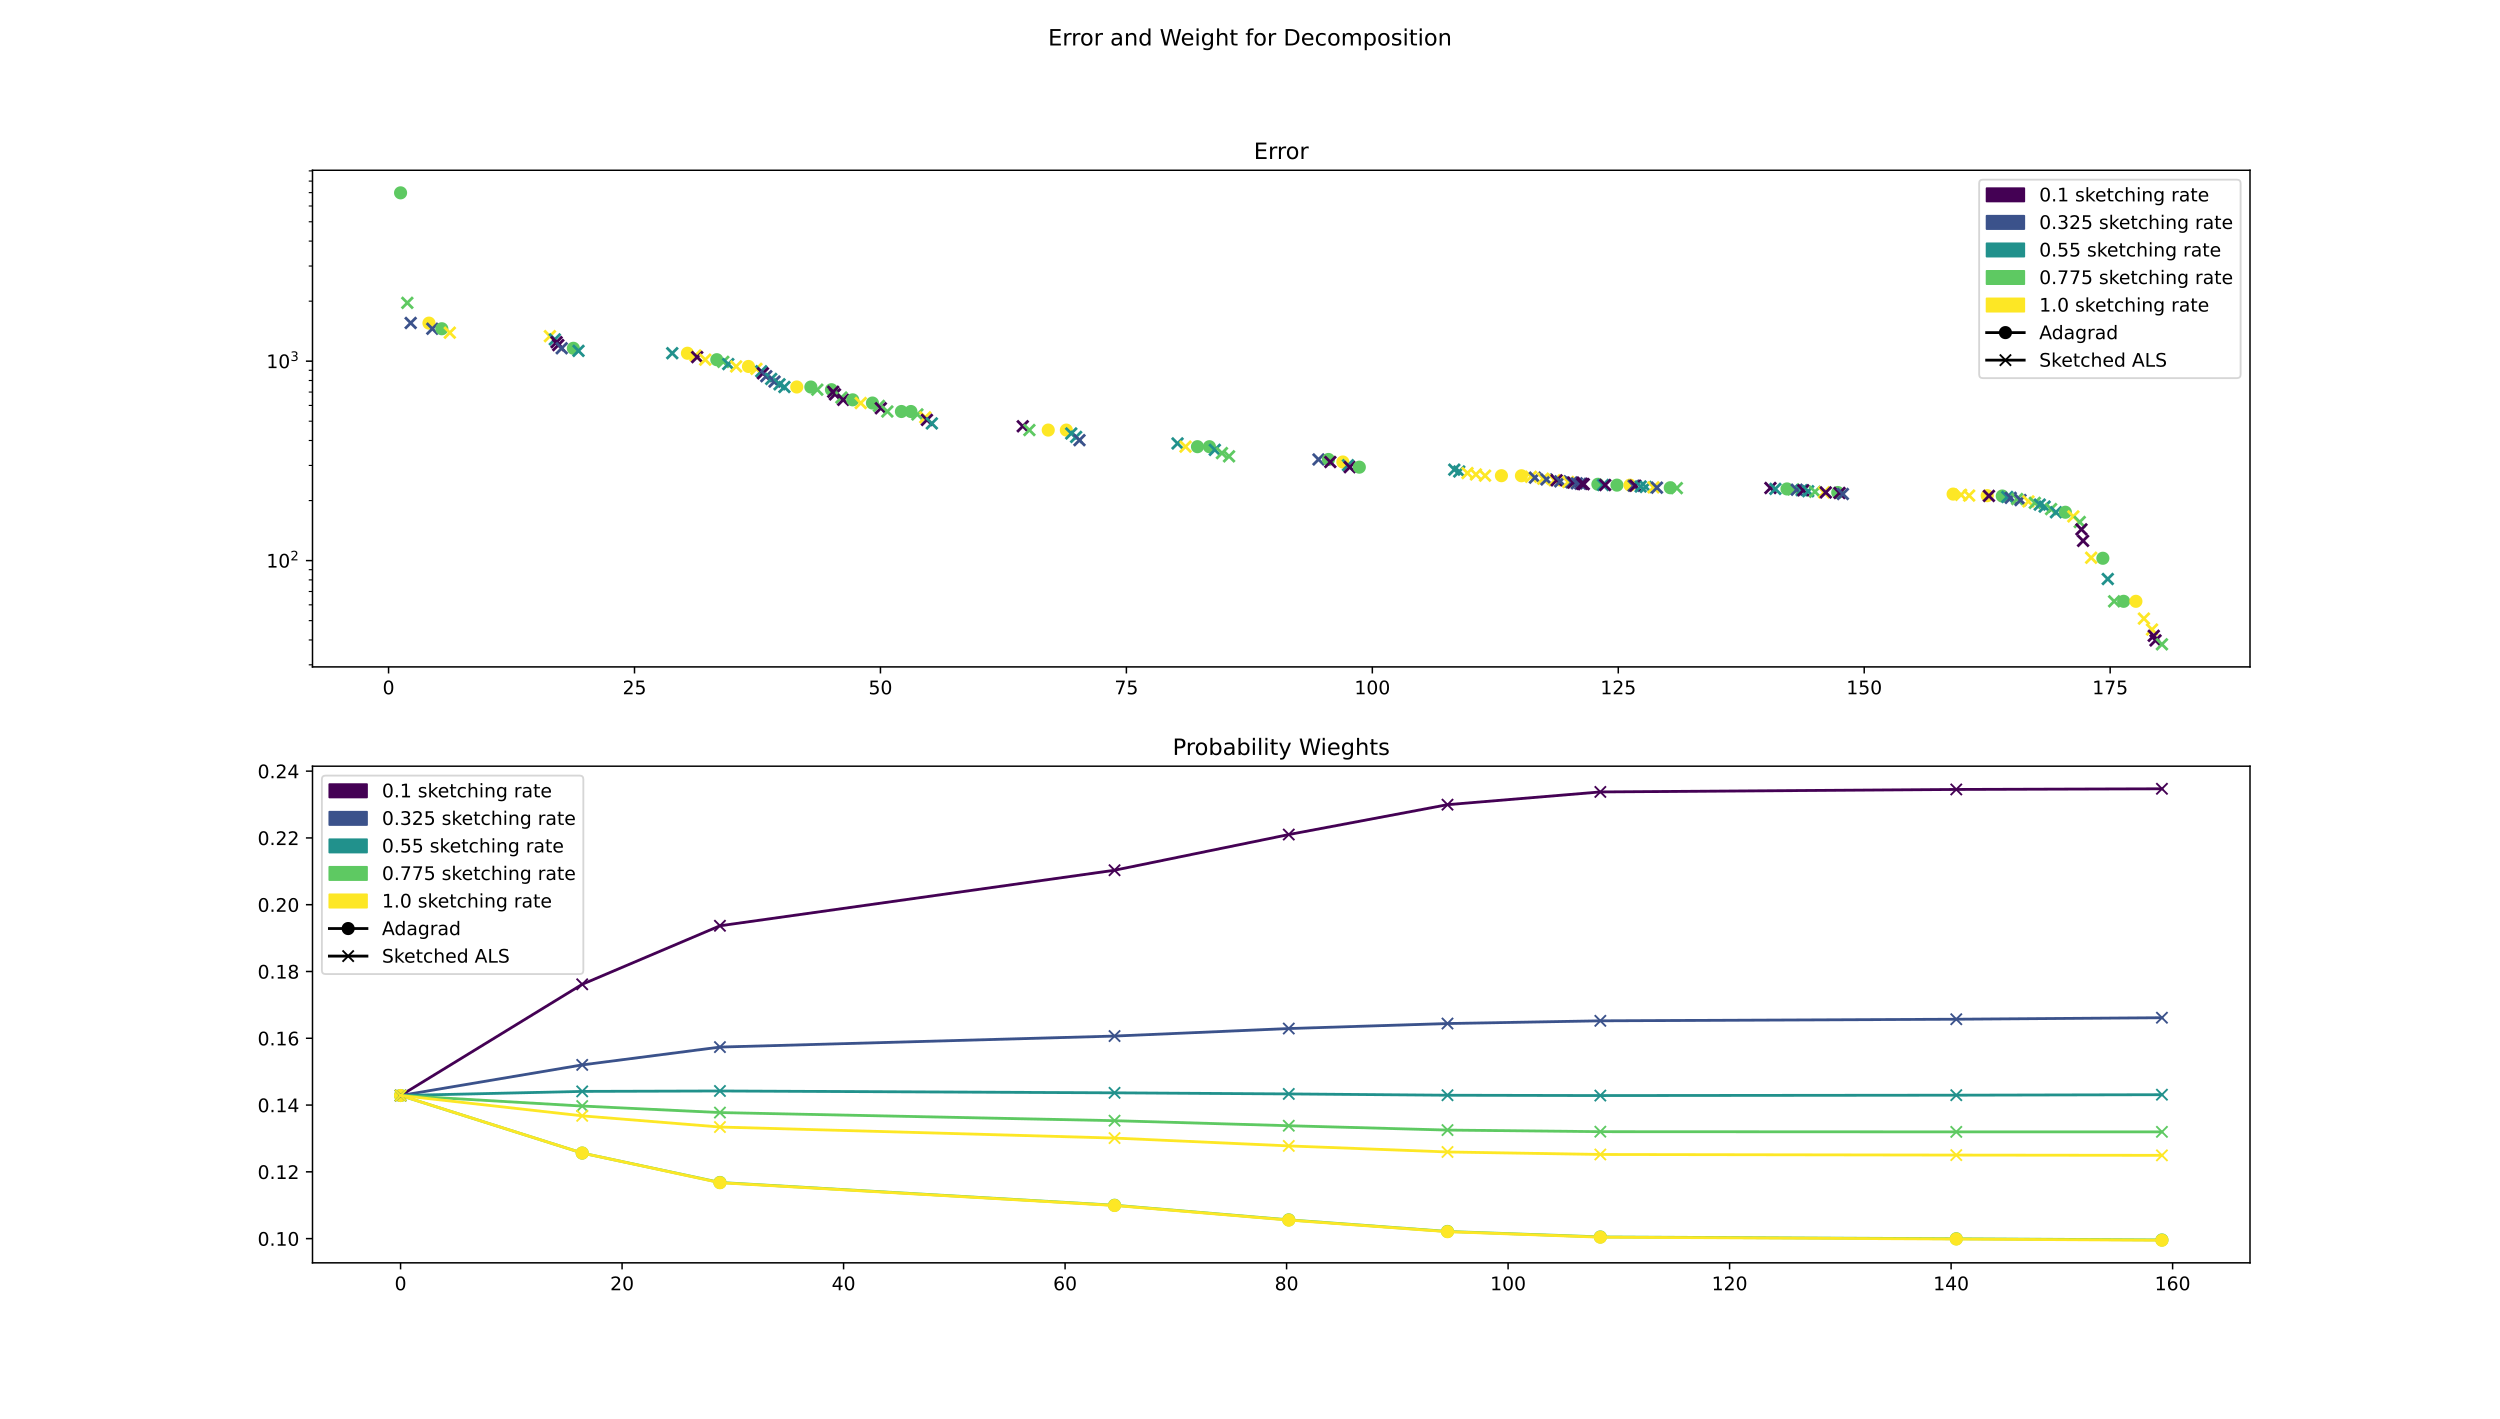 <?xml version="1.0" encoding="utf-8" standalone="no"?>
<!DOCTYPE svg PUBLIC "-//W3C//DTD SVG 1.1//EN"
  "http://www.w3.org/Graphics/SVG/1.1/DTD/svg11.dtd">
<!-- Created with matplotlib (https://matplotlib.org/) -->
<svg height="756pt" version="1.1" viewBox="0 0 1332 756" width="1332pt" xmlns="http://www.w3.org/2000/svg" xmlns:xlink="http://www.w3.org/1999/xlink">
 <defs>
  <style type="text/css">
*{stroke-linecap:butt;stroke-linejoin:round;}
  </style>
 </defs>
 <g id="figure_1">
  <g id="patch_1">
   <path d="M 0 756 
L 1332 756 
L 1332 0 
L 0 0 
z
" style="fill:#ffffff;"/>
  </g>
  <g id="axes_1">
   <g id="patch_2">
    <path d="M 166.5 355.32 
L 1198.8 355.32 
L 1198.8 90.72 
L 166.5 90.72 
z
" style="fill:#ffffff;"/>
   </g>
   <g id="PathCollection_1">
    <defs>
     <path d="M 0 3 
C 0.796 3 1.559 2.684 2.121 2.121 
C 2.684 1.559 3 0.796 3 0 
C 3 -0.796 2.684 -1.559 2.121 -2.121 
C 1.559 -2.684 0.796 -3 0 -3 
C -0.796 -3 -1.559 -2.684 -2.121 -2.121 
C -2.684 -1.559 -3 -0.796 -3 0 
C -3 0.796 -2.684 1.559 -2.121 2.121 
C -1.559 2.684 -0.796 3 0 3 
z
" id="mecb8f45389" style="stroke:#5ec962;"/>
    </defs>
    <g clip-path="url(#p43a5fc92ee)">
     <use style="fill:#5ec962;stroke:#5ec962;" x="213.423" xlink:href="#mecb8f45389" y="102.747"/>
    </g>
   </g>
   <g id="PathCollection_2">
    <defs>
     <path d="M -3 3 
L 3 -3 
M -3 -3 
L 3 3 
" id="mb1d5bbb35b" style="stroke:#5ec962;stroke-width:1.5;"/>
    </defs>
    <g clip-path="url(#p43a5fc92ee)">
     <use style="fill:#5ec962;stroke:#5ec962;stroke-width:1.5;" x="217.017" xlink:href="#mb1d5bbb35b" y="161.359"/>
    </g>
   </g>
   <g id="PathCollection_3">
    <defs>
     <path d="M -3 3 
L 3 -3 
M -3 -3 
L 3 3 
" id="m240342d987" style="stroke:#3b528b;stroke-width:1.5;"/>
    </defs>
    <g clip-path="url(#p43a5fc92ee)">
     <use style="fill:#3b528b;stroke:#3b528b;stroke-width:1.5;" x="218.817" xlink:href="#m240342d987" y="172.081"/>
    </g>
   </g>
   <g id="PathCollection_4">
    <defs>
     <path d="M 0 3 
C 0.796 3 1.559 2.684 2.121 2.121 
C 2.684 1.559 3 0.796 3 0 
C 3 -0.796 2.684 -1.559 2.121 -2.121 
C 1.559 -2.684 0.796 -3 0 -3 
C -0.796 -3 -1.559 -2.684 -2.121 -2.121 
C -2.684 -1.559 -3 -0.796 -3 0 
C -3 0.796 -2.684 1.559 -2.121 2.121 
C -1.559 2.684 -0.796 3 0 3 
z
" id="mf314b7f288" style="stroke:#fde725;"/>
    </defs>
    <g clip-path="url(#p43a5fc92ee)">
     <use style="fill:#fde725;stroke:#fde725;" x="228.552" xlink:href="#mf314b7f288" y="172.163"/>
    </g>
   </g>
   <g id="PathCollection_5">
    <g clip-path="url(#p43a5fc92ee)">
     <use style="fill:#3b528b;stroke:#3b528b;stroke-width:1.5;" x="230.331" xlink:href="#m240342d987" y="175.157"/>
    </g>
   </g>
   <g id="PathCollection_6">
    <g clip-path="url(#p43a5fc92ee)">
     <use style="fill:#5ec962;stroke:#5ec962;" x="235.399" xlink:href="#mecb8f45389" y="175.158"/>
    </g>
   </g>
   <g id="PathCollection_7">
    <defs>
     <path d="M -3 3 
L 3 -3 
M -3 -3 
L 3 3 
" id="mc23731981a" style="stroke:#fde725;stroke-width:1.5;"/>
    </defs>
    <g clip-path="url(#p43a5fc92ee)">
     <use style="fill:#fde725;stroke:#fde725;stroke-width:1.5;" x="239.666" xlink:href="#mc23731981a" y="177.261"/>
    </g>
   </g>
   <g id="PathCollection_8">
    <g clip-path="url(#p43a5fc92ee)">
     <use style="fill:#fde725;stroke:#fde725;stroke-width:1.5;" x="292.989" xlink:href="#mc23731981a" y="179.106"/>
    </g>
   </g>
   <g id="PathCollection_9">
    <defs>
     <path d="M -3 3 
L 3 -3 
M -3 -3 
L 3 3 
" id="m33113b7580" style="stroke:#21918c;stroke-width:1.5;"/>
    </defs>
    <g clip-path="url(#p43a5fc92ee)">
     <use style="fill:#21918c;stroke:#21918c;stroke-width:1.5;" x="295.612" xlink:href="#m33113b7580" y="180.837"/>
    </g>
   </g>
   <g id="PathCollection_10">
    <defs>
     <path d="M -3 3 
L 3 -3 
M -3 -3 
L 3 3 
" id="m235b5a50c2" style="stroke:#440154;stroke-width:1.5;"/>
    </defs>
    <g clip-path="url(#p43a5fc92ee)">
     <use style="fill:#440154;stroke:#440154;stroke-width:1.5;" x="296.534" xlink:href="#m235b5a50c2" y="182.31"/>
    </g>
   </g>
   <g id="PathCollection_11">
    <g clip-path="url(#p43a5fc92ee)">
     <use style="fill:#440154;stroke:#440154;stroke-width:1.5;" x="297.445" xlink:href="#m235b5a50c2" y="183.86"/>
    </g>
   </g>
   <g id="PathCollection_12">
    <g clip-path="url(#p43a5fc92ee)">
     <use style="fill:#3b528b;stroke:#3b528b;stroke-width:1.5;" x="299.279" xlink:href="#m240342d987" y="185.549"/>
    </g>
   </g>
   <g id="PathCollection_13">
    <g clip-path="url(#p43a5fc92ee)">
     <use style="fill:#5ec962;stroke:#5ec962;" x="305.49" xlink:href="#mecb8f45389" y="185.571"/>
    </g>
   </g>
   <g id="PathCollection_14">
    <g clip-path="url(#p43a5fc92ee)">
     <use style="fill:#21918c;stroke:#21918c;stroke-width:1.5;" x="308.227" xlink:href="#m33113b7580" y="186.935"/>
    </g>
   </g>
   <g id="PathCollection_15">
    <g clip-path="url(#p43a5fc92ee)">
     <use style="fill:#21918c;stroke:#21918c;stroke-width:1.5;" x="358.173" xlink:href="#m33113b7580" y="188.188"/>
    </g>
   </g>
   <g id="PathCollection_16">
    <g clip-path="url(#p43a5fc92ee)">
     <use style="fill:#fde725;stroke:#fde725;" x="366.272" xlink:href="#mf314b7f288" y="188.207"/>
    </g>
   </g>
   <g id="PathCollection_17">
    <g clip-path="url(#p43a5fc92ee)">
     <use style="fill:#fde725;stroke:#fde725;stroke-width:1.5;" x="370.531" xlink:href="#mc23731981a" y="189.385"/>
    </g>
   </g>
   <g id="PathCollection_18">
    <g clip-path="url(#p43a5fc92ee)">
     <use style="fill:#440154;stroke:#440154;stroke-width:1.5;" x="371.453" xlink:href="#m235b5a50c2" y="190.27"/>
    </g>
   </g>
   <g id="PathCollection_19">
    <g clip-path="url(#p43a5fc92ee)">
     <use style="fill:#fde725;stroke:#fde725;stroke-width:1.5;" x="375.75" xlink:href="#mc23731981a" y="191.627"/>
    </g>
   </g>
   <g id="PathCollection_20">
    <g clip-path="url(#p43a5fc92ee)">
     <use style="fill:#5ec962;stroke:#5ec962;" x="381.916" xlink:href="#mecb8f45389" y="191.646"/>
    </g>
   </g>
   <g id="PathCollection_21">
    <g clip-path="url(#p43a5fc92ee)">
     <use style="fill:#5ec962;stroke:#5ec962;stroke-width:1.5;" x="385.359" xlink:href="#mb1d5bbb35b" y="192.796"/>
    </g>
   </g>
   <g id="PathCollection_22">
    <g clip-path="url(#p43a5fc92ee)">
     <use style="fill:#21918c;stroke:#21918c;stroke-width:1.5;" x="388.002" xlink:href="#m33113b7580" y="193.981"/>
    </g>
   </g>
   <g id="PathCollection_23">
    <g clip-path="url(#p43a5fc92ee)">
     <use style="fill:#fde725;stroke:#fde725;stroke-width:1.5;" x="392.219" xlink:href="#mc23731981a" y="195.243"/>
    </g>
   </g>
   <g id="PathCollection_24">
    <g clip-path="url(#p43a5fc92ee)">
     <use style="fill:#fde725;stroke:#fde725;" x="398.778" xlink:href="#mf314b7f288" y="195.243"/>
    </g>
   </g>
   <g id="PathCollection_25">
    <g clip-path="url(#p43a5fc92ee)">
     <use style="fill:#fde725;stroke:#fde725;stroke-width:1.5;" x="403.014" xlink:href="#mc23731981a" y="196.523"/>
    </g>
   </g>
   <g id="PathCollection_26">
    <g clip-path="url(#p43a5fc92ee)">
     <use style="fill:#21918c;stroke:#21918c;stroke-width:1.5;" x="405.612" xlink:href="#m33113b7580" y="197.809"/>
    </g>
   </g>
   <g id="PathCollection_27">
    <g clip-path="url(#p43a5fc92ee)">
     <use style="fill:#440154;stroke:#440154;stroke-width:1.5;" x="406.496" xlink:href="#m235b5a50c2" y="198.896"/>
    </g>
   </g>
   <g id="PathCollection_28">
    <g clip-path="url(#p43a5fc92ee)">
     <use style="fill:#3b528b;stroke:#3b528b;stroke-width:1.5;" x="408.276" xlink:href="#m240342d987" y="200.446"/>
    </g>
   </g>
   <g id="PathCollection_29">
    <g clip-path="url(#p43a5fc92ee)">
     <use style="fill:#21918c;stroke:#21918c;stroke-width:1.5;" x="410.887" xlink:href="#m33113b7580" y="201.902"/>
    </g>
   </g>
   <g id="PathCollection_30">
    <g clip-path="url(#p43a5fc92ee)">
     <use style="fill:#3b528b;stroke:#3b528b;stroke-width:1.5;" x="412.677" xlink:href="#m240342d987" y="203.296"/>
    </g>
   </g>
   <g id="PathCollection_31">
    <g clip-path="url(#p43a5fc92ee)">
     <use style="fill:#21918c;stroke:#21918c;stroke-width:1.5;" x="415.324" xlink:href="#m33113b7580" y="204.751"/>
    </g>
   </g>
   <g id="PathCollection_32">
    <g clip-path="url(#p43a5fc92ee)">
     <use style="fill:#21918c;stroke:#21918c;stroke-width:1.5;" x="417.932" xlink:href="#m33113b7580" y="206.186"/>
    </g>
   </g>
   <g id="PathCollection_33">
    <g clip-path="url(#p43a5fc92ee)">
     <use style="fill:#fde725;stroke:#fde725;" x="424.518" xlink:href="#mf314b7f288" y="206.186"/>
    </g>
   </g>
   <g id="PathCollection_34">
    <g clip-path="url(#p43a5fc92ee)">
     <use style="fill:#5ec962;stroke:#5ec962;" x="432.022" xlink:href="#mecb8f45389" y="206.209"/>
    </g>
   </g>
   <g id="PathCollection_35">
    <g clip-path="url(#p43a5fc92ee)">
     <use style="fill:#5ec962;stroke:#5ec962;stroke-width:1.5;" x="435.447" xlink:href="#mb1d5bbb35b" y="207.617"/>
    </g>
   </g>
   <g id="PathCollection_36">
    <g clip-path="url(#p43a5fc92ee)">
     <use style="fill:#5ec962;stroke:#5ec962;" x="442.993" xlink:href="#mecb8f45389" y="207.635"/>
    </g>
   </g>
   <g id="PathCollection_37">
    <g clip-path="url(#p43a5fc92ee)">
     <use style="fill:#440154;stroke:#440154;stroke-width:1.5;" x="443.932" xlink:href="#m235b5a50c2" y="208.74"/>
    </g>
   </g>
   <g id="PathCollection_38">
    <g clip-path="url(#p43a5fc92ee)">
     <use style="fill:#440154;stroke:#440154;stroke-width:1.5;" x="444.874" xlink:href="#m235b5a50c2" y="210.121"/>
    </g>
   </g>
   <g id="PathCollection_39">
    <g clip-path="url(#p43a5fc92ee)">
     <use style="fill:#5ec962;stroke:#5ec962;stroke-width:1.5;" x="448.298" xlink:href="#mb1d5bbb35b" y="211.805"/>
    </g>
   </g>
   <g id="PathCollection_40">
    <g clip-path="url(#p43a5fc92ee)">
     <use style="fill:#440154;stroke:#440154;stroke-width:1.5;" x="449.244" xlink:href="#m235b5a50c2" y="213.029"/>
    </g>
   </g>
   <g id="PathCollection_41">
    <g clip-path="url(#p43a5fc92ee)">
     <use style="fill:#5ec962;stroke:#5ec962;" x="454.325" xlink:href="#mecb8f45389" y="213.032"/>
    </g>
   </g>
   <g id="PathCollection_42">
    <g clip-path="url(#p43a5fc92ee)">
     <use style="fill:#fde725;stroke:#fde725;stroke-width:1.5;" x="458.597" xlink:href="#mc23731981a" y="214.736"/>
    </g>
   </g>
   <g id="PathCollection_43">
    <g clip-path="url(#p43a5fc92ee)">
     <use style="fill:#5ec962;stroke:#5ec962;" x="464.843" xlink:href="#mecb8f45389" y="214.741"/>
    </g>
   </g>
   <g id="PathCollection_44">
    <g clip-path="url(#p43a5fc92ee)">
     <use style="fill:#5ec962;stroke:#5ec962;stroke-width:1.5;" x="468.304" xlink:href="#mb1d5bbb35b" y="216.268"/>
    </g>
   </g>
   <g id="PathCollection_45">
    <g clip-path="url(#p43a5fc92ee)">
     <use style="fill:#440154;stroke:#440154;stroke-width:1.5;" x="469.308" xlink:href="#m235b5a50c2" y="217.506"/>
    </g>
   </g>
   <g id="PathCollection_46">
    <g clip-path="url(#p43a5fc92ee)">
     <use style="fill:#5ec962;stroke:#5ec962;stroke-width:1.5;" x="472.772" xlink:href="#mb1d5bbb35b" y="219.235"/>
    </g>
   </g>
   <g id="PathCollection_47">
    <g clip-path="url(#p43a5fc92ee)">
     <use style="fill:#5ec962;stroke:#5ec962;" x="480.278" xlink:href="#mecb8f45389" y="219.248"/>
    </g>
   </g>
   <g id="PathCollection_48">
    <g clip-path="url(#p43a5fc92ee)">
     <use style="fill:#5ec962;stroke:#5ec962;" x="485.332" xlink:href="#mecb8f45389" y="219.248"/>
    </g>
   </g>
   <g id="PathCollection_49">
    <g clip-path="url(#p43a5fc92ee)">
     <use style="fill:#5ec962;stroke:#5ec962;stroke-width:1.5;" x="488.772" xlink:href="#mb1d5bbb35b" y="220.8"/>
    </g>
   </g>
   <g id="PathCollection_50">
    <g clip-path="url(#p43a5fc92ee)">
     <use style="fill:#fde725;stroke:#fde725;stroke-width:1.5;" x="492.982" xlink:href="#mc23731981a" y="222.372"/>
    </g>
   </g>
   <g id="PathCollection_51">
    <g clip-path="url(#p43a5fc92ee)">
     <use style="fill:#440154;stroke:#440154;stroke-width:1.5;" x="493.868" xlink:href="#m235b5a50c2" y="223.728"/>
    </g>
   </g>
   <g id="PathCollection_52">
    <g clip-path="url(#p43a5fc92ee)">
     <use style="fill:#21918c;stroke:#21918c;stroke-width:1.5;" x="496.481" xlink:href="#m33113b7580" y="225.603"/>
    </g>
   </g>
   <g id="PathCollection_53">
    <g clip-path="url(#p43a5fc92ee)">
     <use style="fill:#440154;stroke:#440154;stroke-width:1.5;" x="544.927" xlink:href="#m235b5a50c2" y="227.115"/>
    </g>
   </g>
   <g id="PathCollection_54">
    <g clip-path="url(#p43a5fc92ee)">
     <use style="fill:#5ec962;stroke:#5ec962;stroke-width:1.5;" x="548.452" xlink:href="#mb1d5bbb35b" y="229.128"/>
    </g>
   </g>
   <g id="PathCollection_55">
    <g clip-path="url(#p43a5fc92ee)">
     <use style="fill:#fde725;stroke:#fde725;" x="558.503" xlink:href="#mf314b7f288" y="229.141"/>
    </g>
   </g>
   <g id="PathCollection_56">
    <g clip-path="url(#p43a5fc92ee)">
     <use style="fill:#fde725;stroke:#fde725;" x="568.146" xlink:href="#mf314b7f288" y="229.148"/>
    </g>
   </g>
   <g id="PathCollection_57">
    <g clip-path="url(#p43a5fc92ee)">
     <use style="fill:#21918c;stroke:#21918c;stroke-width:1.5;" x="570.765" xlink:href="#m33113b7580" y="230.958"/>
    </g>
   </g>
   <g id="PathCollection_58">
    <g clip-path="url(#p43a5fc92ee)">
     <use style="fill:#21918c;stroke:#21918c;stroke-width:1.5;" x="573.361" xlink:href="#m33113b7580" y="232.787"/>
    </g>
   </g>
   <g id="PathCollection_59">
    <g clip-path="url(#p43a5fc92ee)">
     <use style="fill:#3b528b;stroke:#3b528b;stroke-width:1.5;" x="575.14" xlink:href="#m240342d987" y="234.52"/>
    </g>
   </g>
   <g id="PathCollection_60">
    <g clip-path="url(#p43a5fc92ee)">
     <use style="fill:#21918c;stroke:#21918c;stroke-width:1.5;" x="627.385" xlink:href="#m33113b7580" y="236.267"/>
    </g>
   </g>
   <g id="PathCollection_61">
    <g clip-path="url(#p43a5fc92ee)">
     <use style="fill:#fde725;stroke:#fde725;stroke-width:1.5;" x="631.641" xlink:href="#mc23731981a" y="237.984"/>
    </g>
   </g>
   <g id="PathCollection_62">
    <g clip-path="url(#p43a5fc92ee)">
     <use style="fill:#5ec962;stroke:#5ec962;" x="638.013" xlink:href="#mecb8f45389" y="237.992"/>
    </g>
   </g>
   <g id="PathCollection_63">
    <g clip-path="url(#p43a5fc92ee)">
     <use style="fill:#5ec962;stroke:#5ec962;" x="644.375" xlink:href="#mecb8f45389" y="237.995"/>
    </g>
   </g>
   <g id="PathCollection_64">
    <g clip-path="url(#p43a5fc92ee)">
     <use style="fill:#21918c;stroke:#21918c;stroke-width:1.5;" x="647.255" xlink:href="#m33113b7580" y="239.675"/>
    </g>
   </g>
   <g id="PathCollection_65">
    <g clip-path="url(#p43a5fc92ee)">
     <use style="fill:#5ec962;stroke:#5ec962;stroke-width:1.5;" x="651.046" xlink:href="#mb1d5bbb35b" y="241.406"/>
    </g>
   </g>
   <g id="PathCollection_66">
    <g clip-path="url(#p43a5fc92ee)">
     <use style="fill:#5ec962;stroke:#5ec962;stroke-width:1.5;" x="654.838" xlink:href="#mb1d5bbb35b" y="243.131"/>
    </g>
   </g>
   <g id="PathCollection_67">
    <g clip-path="url(#p43a5fc92ee)">
     <use style="fill:#3b528b;stroke:#3b528b;stroke-width:1.5;" x="702.496" xlink:href="#m240342d987" y="244.802"/>
    </g>
   </g>
   <g id="PathCollection_68">
    <g clip-path="url(#p43a5fc92ee)">
     <use style="fill:#5ec962;stroke:#5ec962;" x="707.805" xlink:href="#mecb8f45389" y="244.803"/>
    </g>
   </g>
   <g id="PathCollection_69">
    <g clip-path="url(#p43a5fc92ee)">
     <use style="fill:#440154;stroke:#440154;stroke-width:1.5;" x="708.778" xlink:href="#m235b5a50c2" y="246.155"/>
    </g>
   </g>
   <g id="PathCollection_70">
    <g clip-path="url(#p43a5fc92ee)">
     <use style="fill:#fde725;stroke:#fde725;" x="715.466" xlink:href="#mf314b7f288" y="246.156"/>
    </g>
   </g>
   <g id="PathCollection_71">
    <g clip-path="url(#p43a5fc92ee)">
     <use style="fill:#21918c;stroke:#21918c;stroke-width:1.5;" x="718.22" xlink:href="#m33113b7580" y="247.855"/>
    </g>
   </g>
   <g id="PathCollection_72">
    <g clip-path="url(#p43a5fc92ee)">
     <use style="fill:#440154;stroke:#440154;stroke-width:1.5;" x="719.14" xlink:href="#m235b5a50c2" y="248.905"/>
    </g>
   </g>
   <g id="PathCollection_73">
    <g clip-path="url(#p43a5fc92ee)">
     <use style="fill:#5ec962;stroke:#5ec962;" x="724.245" xlink:href="#mecb8f45389" y="248.907"/>
    </g>
   </g>
   <g id="PathCollection_74">
    <g clip-path="url(#p43a5fc92ee)">
     <use style="fill:#21918c;stroke:#21918c;stroke-width:1.5;" x="774.834" xlink:href="#m33113b7580" y="250.236"/>
    </g>
   </g>
   <g id="PathCollection_75">
    <g clip-path="url(#p43a5fc92ee)">
     <use style="fill:#21918c;stroke:#21918c;stroke-width:1.5;" x="777.458" xlink:href="#m33113b7580" y="251.201"/>
    </g>
   </g>
   <g id="PathCollection_76">
    <g clip-path="url(#p43a5fc92ee)">
     <use style="fill:#fde725;stroke:#fde725;stroke-width:1.5;" x="781.868" xlink:href="#mc23731981a" y="252.054"/>
    </g>
   </g>
   <g id="PathCollection_77">
    <g clip-path="url(#p43a5fc92ee)">
     <use style="fill:#fde725;stroke:#fde725;stroke-width:1.5;" x="786.365" xlink:href="#mc23731981a" y="252.781"/>
    </g>
   </g>
   <g id="PathCollection_78">
    <g clip-path="url(#p43a5fc92ee)">
     <use style="fill:#fde725;stroke:#fde725;stroke-width:1.5;" x="791.236" xlink:href="#mc23731981a" y="253.431"/>
    </g>
   </g>
   <g id="PathCollection_79">
    <g clip-path="url(#p43a5fc92ee)">
     <use style="fill:#fde725;stroke:#fde725;" x="799.957" xlink:href="#mf314b7f288" y="253.45"/>
    </g>
   </g>
   <g id="PathCollection_80">
    <g clip-path="url(#p43a5fc92ee)">
     <use style="fill:#fde725;stroke:#fde725;" x="810.616" xlink:href="#mf314b7f288" y="253.483"/>
    </g>
   </g>
   <g id="PathCollection_81">
    <g clip-path="url(#p43a5fc92ee)">
     <use style="fill:#fde725;stroke:#fde725;stroke-width:1.5;" x="815.69" xlink:href="#mc23731981a" y="254.023"/>
    </g>
   </g>
   <g id="PathCollection_82">
    <g clip-path="url(#p43a5fc92ee)">
     <use style="fill:#3b528b;stroke:#3b528b;stroke-width:1.5;" x="817.796" xlink:href="#m240342d987" y="254.484"/>
    </g>
   </g>
   <g id="PathCollection_83">
    <g clip-path="url(#p43a5fc92ee)">
     <use style="fill:#fde725;stroke:#fde725;stroke-width:1.5;" x="822.15" xlink:href="#mc23731981a" y="255.041"/>
    </g>
   </g>
   <g id="PathCollection_84">
    <g clip-path="url(#p43a5fc92ee)">
     <use style="fill:#3b528b;stroke:#3b528b;stroke-width:1.5;" x="823.962" xlink:href="#m240342d987" y="255.433"/>
    </g>
   </g>
   <g id="PathCollection_85">
    <g clip-path="url(#p43a5fc92ee)">
     <use style="fill:#fde725;stroke:#fde725;stroke-width:1.5;" x="828.263" xlink:href="#mc23731981a" y="255.864"/>
    </g>
   </g>
   <g id="PathCollection_86">
    <g clip-path="url(#p43a5fc92ee)">
     <use style="fill:#440154;stroke:#440154;stroke-width:1.5;" x="829.38" xlink:href="#m235b5a50c2" y="255.917"/>
    </g>
   </g>
   <g id="PathCollection_87">
    <g clip-path="url(#p43a5fc92ee)">
     <use style="fill:#3b528b;stroke:#3b528b;stroke-width:1.5;" x="831.257" xlink:href="#m240342d987" y="256.455"/>
    </g>
   </g>
   <g id="PathCollection_88">
    <g clip-path="url(#p43a5fc92ee)">
     <use style="fill:#fde725;stroke:#fde725;stroke-width:1.5;" x="835.511" xlink:href="#mc23731981a" y="256.819"/>
    </g>
   </g>
   <g id="PathCollection_89">
    <g clip-path="url(#p43a5fc92ee)">
     <use style="fill:#3b528b;stroke:#3b528b;stroke-width:1.5;" x="837.351" xlink:href="#m240342d987" y="257.054"/>
    </g>
   </g>
   <g id="PathCollection_90">
    <g clip-path="url(#p43a5fc92ee)">
     <use style="fill:#440154;stroke:#440154;stroke-width:1.5;" x="838.26" xlink:href="#m235b5a50c2" y="257.118"/>
    </g>
   </g>
   <g id="PathCollection_91">
    <g clip-path="url(#p43a5fc92ee)">
     <use style="fill:#3b528b;stroke:#3b528b;stroke-width:1.5;" x="840.095" xlink:href="#m240342d987" y="257.514"/>
    </g>
   </g>
   <g id="PathCollection_92">
    <g clip-path="url(#p43a5fc92ee)">
     <use style="fill:#3b528b;stroke:#3b528b;stroke-width:1.5;" x="842.044" xlink:href="#m240342d987" y="257.741"/>
    </g>
   </g>
   <g id="PathCollection_93">
    <g clip-path="url(#p43a5fc92ee)">
     <use style="fill:#440154;stroke:#440154;stroke-width:1.5;" x="842.937" xlink:href="#m235b5a50c2" y="257.757"/>
    </g>
   </g>
   <g id="PathCollection_94">
    <g clip-path="url(#p43a5fc92ee)">
     <use style="fill:#440154;stroke:#440154;stroke-width:1.5;" x="843.823" xlink:href="#m235b5a50c2" y="257.965"/>
    </g>
   </g>
   <g id="PathCollection_95">
    <g clip-path="url(#p43a5fc92ee)">
     <use style="fill:#5ec962;stroke:#5ec962;" x="851.364" xlink:href="#mecb8f45389" y="258.021"/>
    </g>
   </g>
   <g id="PathCollection_96">
    <g clip-path="url(#p43a5fc92ee)">
     <use style="fill:#21918c;stroke:#21918c;stroke-width:1.5;" x="854.102" xlink:href="#m33113b7580" y="258.39"/>
    </g>
   </g>
   <g id="PathCollection_97">
    <g clip-path="url(#p43a5fc92ee)">
     <use style="fill:#440154;stroke:#440154;stroke-width:1.5;" x="855.231" xlink:href="#m235b5a50c2" y="258.417"/>
    </g>
   </g>
   <g id="PathCollection_98">
    <g clip-path="url(#p43a5fc92ee)">
     <use style="fill:#5ec962;stroke:#5ec962;" x="861.514" xlink:href="#mecb8f45389" y="258.477"/>
    </g>
   </g>
   <g id="PathCollection_99">
    <g clip-path="url(#p43a5fc92ee)">
     <use style="fill:#fde725;stroke:#fde725;" x="868.434" xlink:href="#mf314b7f288" y="258.478"/>
    </g>
   </g>
   <g id="PathCollection_100">
    <g clip-path="url(#p43a5fc92ee)">
     <use style="fill:#3b528b;stroke:#3b528b;stroke-width:1.5;" x="870.412" xlink:href="#m240342d987" y="258.808"/>
    </g>
   </g>
   <g id="PathCollection_101">
    <g clip-path="url(#p43a5fc92ee)">
     <use style="fill:#440154;stroke:#440154;stroke-width:1.5;" x="871.351" xlink:href="#m235b5a50c2" y="258.775"/>
    </g>
   </g>
   <g id="PathCollection_102">
    <g clip-path="url(#p43a5fc92ee)">
     <use style="fill:#21918c;stroke:#21918c;stroke-width:1.5;" x="874.145" xlink:href="#m33113b7580" y="259.206"/>
    </g>
   </g>
   <g id="PathCollection_103">
    <g clip-path="url(#p43a5fc92ee)">
     <use style="fill:#21918c;stroke:#21918c;stroke-width:1.5;" x="876.838" xlink:href="#m33113b7580" y="259.429"/>
    </g>
   </g>
   <g id="PathCollection_104">
    <g clip-path="url(#p43a5fc92ee)">
     <use style="fill:#fde725;stroke:#fde725;stroke-width:1.5;" x="880.979" xlink:href="#mc23731981a" y="259.665"/>
    </g>
   </g>
   <g id="PathCollection_105">
    <g clip-path="url(#p43a5fc92ee)">
     <use style="fill:#3b528b;stroke:#3b528b;stroke-width:1.5;" x="882.824" xlink:href="#m240342d987" y="259.829"/>
    </g>
   </g>
   <g id="PathCollection_106">
    <g clip-path="url(#p43a5fc92ee)">
     <use style="fill:#5ec962;stroke:#5ec962;" x="889.927" xlink:href="#mecb8f45389" y="259.861"/>
    </g>
   </g>
   <g id="PathCollection_107">
    <g clip-path="url(#p43a5fc92ee)">
     <use style="fill:#5ec962;stroke:#5ec962;stroke-width:1.5;" x="893.409" xlink:href="#mb1d5bbb35b" y="260.072"/>
    </g>
   </g>
   <g id="PathCollection_108">
    <g clip-path="url(#p43a5fc92ee)">
     <use style="fill:#440154;stroke:#440154;stroke-width:1.5;" x="943.284" xlink:href="#m235b5a50c2" y="260.01"/>
    </g>
   </g>
   <g id="PathCollection_109">
    <g clip-path="url(#p43a5fc92ee)">
     <use style="fill:#21918c;stroke:#21918c;stroke-width:1.5;" x="945.903" xlink:href="#m33113b7580" y="260.48"/>
    </g>
   </g>
   <g id="PathCollection_110">
    <g clip-path="url(#p43a5fc92ee)">
     <use style="fill:#5ec962;stroke:#5ec962;" x="952.1" xlink:href="#mecb8f45389" y="260.507"/>
    </g>
   </g>
   <g id="PathCollection_111">
    <g clip-path="url(#p43a5fc92ee)">
     <use style="fill:#5ec962;stroke:#5ec962;stroke-width:1.5;" x="955.524" xlink:href="#mb1d5bbb35b" y="260.746"/>
    </g>
   </g>
   <g id="PathCollection_112">
    <g clip-path="url(#p43a5fc92ee)">
     <use style="fill:#3b528b;stroke:#3b528b;stroke-width:1.5;" x="957.311" xlink:href="#m240342d987" y="260.922"/>
    </g>
   </g>
   <g id="PathCollection_113">
    <g clip-path="url(#p43a5fc92ee)">
     <use style="fill:#21918c;stroke:#21918c;stroke-width:1.5;" x="959.902" xlink:href="#m33113b7580" y="261.199"/>
    </g>
   </g>
   <g id="PathCollection_114">
    <g clip-path="url(#p43a5fc92ee)">
     <use style="fill:#440154;stroke:#440154;stroke-width:1.5;" x="960.795" xlink:href="#m235b5a50c2" y="261.225"/>
    </g>
   </g>
   <g id="PathCollection_115">
    <g clip-path="url(#p43a5fc92ee)">
     <use style="fill:#21918c;stroke:#21918c;stroke-width:1.5;" x="963.383" xlink:href="#m33113b7580" y="261.72"/>
    </g>
   </g>
   <g id="PathCollection_116">
    <g clip-path="url(#p43a5fc92ee)">
     <use style="fill:#5ec962;stroke:#5ec962;stroke-width:1.5;" x="967.022" xlink:href="#mb1d5bbb35b" y="262.017"/>
    </g>
   </g>
   <g id="PathCollection_117">
    <g clip-path="url(#p43a5fc92ee)">
     <use style="fill:#fde725;stroke:#fde725;stroke-width:1.5;" x="971.84" xlink:href="#mc23731981a" y="262.324"/>
    </g>
   </g>
   <g id="PathCollection_118">
    <g clip-path="url(#p43a5fc92ee)">
     <use style="fill:#440154;stroke:#440154;stroke-width:1.5;" x="972.777" xlink:href="#m235b5a50c2" y="262.377"/>
    </g>
   </g>
   <g id="PathCollection_119">
    <g clip-path="url(#p43a5fc92ee)">
     <use style="fill:#5ec962;stroke:#5ec962;" x="979.154" xlink:href="#mecb8f45389" y="262.41"/>
    </g>
   </g>
   <g id="PathCollection_120">
    <g clip-path="url(#p43a5fc92ee)">
     <use style="fill:#440154;stroke:#440154;stroke-width:1.5;" x="980.103" xlink:href="#m235b5a50c2" y="262.643"/>
    </g>
   </g>
   <g id="PathCollection_121">
    <g clip-path="url(#p43a5fc92ee)">
     <use style="fill:#3b528b;stroke:#3b528b;stroke-width:1.5;" x="981.883" xlink:href="#m240342d987" y="263.193"/>
    </g>
   </g>
   <g id="PathCollection_122">
    <g clip-path="url(#p43a5fc92ee)">
     <use style="fill:#fde725;stroke:#fde725;" x="1040.616" xlink:href="#mf314b7f288" y="263.251"/>
    </g>
   </g>
   <g id="PathCollection_123">
    <g clip-path="url(#p43a5fc92ee)">
     <use style="fill:#fde725;stroke:#fde725;stroke-width:1.5;" x="1044.874" xlink:href="#mc23731981a" y="263.637"/>
    </g>
   </g>
   <g id="PathCollection_124">
    <g clip-path="url(#p43a5fc92ee)">
     <use style="fill:#fde725;stroke:#fde725;stroke-width:1.5;" x="1049.166" xlink:href="#mc23731981a" y="264.035"/>
    </g>
   </g>
   <g id="PathCollection_125">
    <g clip-path="url(#p43a5fc92ee)">
     <use style="fill:#fde725;stroke:#fde725;" x="1058.798" xlink:href="#mf314b7f288" y="264.086"/>
    </g>
   </g>
   <g id="PathCollection_126">
    <g clip-path="url(#p43a5fc92ee)">
     <use style="fill:#440154;stroke:#440154;stroke-width:1.5;" x="1059.696" xlink:href="#m235b5a50c2" y="264.217"/>
    </g>
   </g>
   <g id="PathCollection_127">
    <g clip-path="url(#p43a5fc92ee)">
     <use style="fill:#5ec962;stroke:#5ec962;" x="1066.805" xlink:href="#mecb8f45389" y="264.273"/>
    </g>
   </g>
   <g id="PathCollection_128">
    <g clip-path="url(#p43a5fc92ee)">
     <use style="fill:#21918c;stroke:#21918c;stroke-width:1.5;" x="1069.48" xlink:href="#m33113b7580" y="264.787"/>
    </g>
   </g>
   <g id="PathCollection_129">
    <g clip-path="url(#p43a5fc92ee)">
     <use style="fill:#3b528b;stroke:#3b528b;stroke-width:1.5;" x="1071.295" xlink:href="#m240342d987" y="265.251"/>
    </g>
   </g>
   <g id="PathCollection_130">
    <g clip-path="url(#p43a5fc92ee)">
     <use style="fill:#5ec962;stroke:#5ec962;stroke-width:1.5;" x="1074.738" xlink:href="#mb1d5bbb35b" y="265.882"/>
    </g>
   </g>
   <g id="PathCollection_131">
    <g clip-path="url(#p43a5fc92ee)">
     <use style="fill:#3b528b;stroke:#3b528b;stroke-width:1.5;" x="1076.508" xlink:href="#m240342d987" y="266.443"/>
    </g>
   </g>
   <g id="PathCollection_132">
    <g clip-path="url(#p43a5fc92ee)">
     <use style="fill:#fde725;stroke:#fde725;stroke-width:1.5;" x="1080.732" xlink:href="#mc23731981a" y="267.161"/>
    </g>
   </g>
   <g id="PathCollection_133">
    <g clip-path="url(#p43a5fc92ee)">
     <use style="fill:#5ec962;stroke:#5ec962;stroke-width:1.5;" x="1084.162" xlink:href="#mb1d5bbb35b" y="267.938"/>
    </g>
   </g>
   <g id="PathCollection_134">
    <g clip-path="url(#p43a5fc92ee)">
     <use style="fill:#21918c;stroke:#21918c;stroke-width:1.5;" x="1086.773" xlink:href="#m33113b7580" y="268.85"/>
    </g>
   </g>
   <g id="PathCollection_135">
    <g clip-path="url(#p43a5fc92ee)">
     <use style="fill:#21918c;stroke:#21918c;stroke-width:1.5;" x="1089.396" xlink:href="#m33113b7580" y="269.907"/>
    </g>
   </g>
   <g id="PathCollection_136">
    <g clip-path="url(#p43a5fc92ee)">
     <use style="fill:#5ec962;stroke:#5ec962;stroke-width:1.5;" x="1092.818" xlink:href="#mb1d5bbb35b" y="271.244"/>
    </g>
   </g>
   <g id="PathCollection_137">
    <g clip-path="url(#p43a5fc92ee)">
     <use style="fill:#21918c;stroke:#21918c;stroke-width:1.5;" x="1095.409" xlink:href="#m33113b7580" y="272.923"/>
    </g>
   </g>
   <g id="PathCollection_138">
    <g clip-path="url(#p43a5fc92ee)">
     <use style="fill:#5ec962;stroke:#5ec962;" x="1100.442" xlink:href="#mecb8f45389" y="272.923"/>
    </g>
   </g>
   <g id="PathCollection_139">
    <g clip-path="url(#p43a5fc92ee)">
     <use style="fill:#fde725;stroke:#fde725;stroke-width:1.5;" x="1104.677" xlink:href="#mc23731981a" y="275.143"/>
    </g>
   </g>
   <g id="PathCollection_140">
    <g clip-path="url(#p43a5fc92ee)">
     <use style="fill:#5ec962;stroke:#5ec962;stroke-width:1.5;" x="1108.091" xlink:href="#mb1d5bbb35b" y="278.133"/>
    </g>
   </g>
   <g id="PathCollection_141">
    <g clip-path="url(#p43a5fc92ee)">
     <use style="fill:#440154;stroke:#440154;stroke-width:1.5;" x="1108.983" xlink:href="#m235b5a50c2" y="282.052"/>
    </g>
   </g>
   <g id="PathCollection_142">
    <g clip-path="url(#p43a5fc92ee)">
     <use style="fill:#440154;stroke:#440154;stroke-width:1.5;" x="1109.875" xlink:href="#m235b5a50c2" y="288.161"/>
    </g>
   </g>
   <g id="PathCollection_143">
    <g clip-path="url(#p43a5fc92ee)">
     <use style="fill:#fde725;stroke:#fde725;stroke-width:1.5;" x="1114.176" xlink:href="#mc23731981a" y="297.162"/>
    </g>
   </g>
   <g id="PathCollection_144">
    <g clip-path="url(#p43a5fc92ee)">
     <use style="fill:#5ec962;stroke:#5ec962;" x="1120.406" xlink:href="#mecb8f45389" y="297.443"/>
    </g>
   </g>
   <g id="PathCollection_145">
    <g clip-path="url(#p43a5fc92ee)">
     <use style="fill:#21918c;stroke:#21918c;stroke-width:1.5;" x="1123.024" xlink:href="#m33113b7580" y="308.496"/>
    </g>
   </g>
   <g id="PathCollection_146">
    <g clip-path="url(#p43a5fc92ee)">
     <use style="fill:#5ec962;stroke:#5ec962;stroke-width:1.5;" x="1126.419" xlink:href="#mb1d5bbb35b" y="320.382"/>
    </g>
   </g>
   <g id="PathCollection_147">
    <g clip-path="url(#p43a5fc92ee)">
     <use style="fill:#5ec962;stroke:#5ec962;" x="1131.477" xlink:href="#mecb8f45389" y="320.382"/>
    </g>
   </g>
   <g id="PathCollection_148">
    <g clip-path="url(#p43a5fc92ee)">
     <use style="fill:#fde725;stroke:#fde725;" x="1138.011" xlink:href="#mf314b7f288" y="320.382"/>
    </g>
   </g>
   <g id="PathCollection_149">
    <g clip-path="url(#p43a5fc92ee)">
     <use style="fill:#fde725;stroke:#fde725;stroke-width:1.5;" x="1142.279" xlink:href="#mc23731981a" y="329.586"/>
    </g>
   </g>
   <g id="PathCollection_150">
    <g clip-path="url(#p43a5fc92ee)">
     <use style="fill:#fde725;stroke:#fde725;stroke-width:1.5;" x="1146.59" xlink:href="#mc23731981a" y="335.42"/>
    </g>
   </g>
   <g id="PathCollection_151">
    <g clip-path="url(#p43a5fc92ee)">
     <use style="fill:#440154;stroke:#440154;stroke-width:1.5;" x="1147.518" xlink:href="#m235b5a50c2" y="338.752"/>
    </g>
   </g>
   <g id="PathCollection_152">
    <g clip-path="url(#p43a5fc92ee)">
     <use style="fill:#440154;stroke:#440154;stroke-width:1.5;" x="1148.453" xlink:href="#m235b5a50c2" y="341.217"/>
    </g>
   </g>
   <g id="PathCollection_153">
    <g clip-path="url(#p43a5fc92ee)">
     <use style="fill:#5ec962;stroke:#5ec962;stroke-width:1.5;" x="1151.877" xlink:href="#mb1d5bbb35b" y="343.293"/>
    </g>
   </g>
   <g id="matplotlib.axis_1">
    <g id="xtick_1">
     <g id="line2d_1">
      <defs>
       <path d="M 0 0 
L 0 3.5 
" id="m6af389f516" style="stroke:#000000;stroke-width:0.8;"/>
      </defs>
      <g>
       <use style="stroke:#000000;stroke-width:0.8;" x="207.027" xlink:href="#m6af389f516" y="355.32"/>
      </g>
     </g>
     <g id="text_1">
      <!-- 0 -->
      <defs>
       <path d="M 31.781 66.406 
Q 24.172 66.406 20.328 58.906 
Q 16.5 51.422 16.5 36.375 
Q 16.5 21.391 20.328 13.891 
Q 24.172 6.391 31.781 6.391 
Q 39.453 6.391 43.281 13.891 
Q 47.125 21.391 47.125 36.375 
Q 47.125 51.422 43.281 58.906 
Q 39.453 66.406 31.781 66.406 
z
M 31.781 74.219 
Q 44.047 74.219 50.516 64.516 
Q 56.984 54.828 56.984 36.375 
Q 56.984 17.969 50.516 8.266 
Q 44.047 -1.422 31.781 -1.422 
Q 19.531 -1.422 13.062 8.266 
Q 6.594 17.969 6.594 36.375 
Q 6.594 54.828 13.062 64.516 
Q 19.531 74.219 31.781 74.219 
z
" id="DejaVuSans-48"/>
      </defs>
      <g transform="translate(203.846 369.918)scale(0.1 -0.1)">
       <use xlink:href="#DejaVuSans-48"/>
      </g>
     </g>
    </g>
    <g id="xtick_2">
     <g id="line2d_2">
      <g>
       <use style="stroke:#000000;stroke-width:0.8;" x="338.065" xlink:href="#m6af389f516" y="355.32"/>
      </g>
     </g>
     <g id="text_2">
      <!-- 25 -->
      <defs>
       <path d="M 19.188 8.297 
L 53.609 8.297 
L 53.609 0 
L 7.328 0 
L 7.328 8.297 
Q 12.938 14.109 22.625 23.891 
Q 32.328 33.688 34.812 36.531 
Q 39.547 41.844 41.422 45.531 
Q 43.312 49.219 43.312 52.781 
Q 43.312 58.594 39.234 62.25 
Q 35.156 65.922 28.609 65.922 
Q 23.969 65.922 18.812 64.312 
Q 13.672 62.703 7.812 59.422 
L 7.812 69.391 
Q 13.766 71.781 18.938 73 
Q 24.125 74.219 28.422 74.219 
Q 39.75 74.219 46.484 68.547 
Q 53.219 62.891 53.219 53.422 
Q 53.219 48.922 51.531 44.891 
Q 49.859 40.875 45.406 35.406 
Q 44.188 33.984 37.641 27.219 
Q 31.109 20.453 19.188 8.297 
z
" id="DejaVuSans-50"/>
       <path d="M 10.797 72.906 
L 49.516 72.906 
L 49.516 64.594 
L 19.828 64.594 
L 19.828 46.734 
Q 21.969 47.469 24.109 47.828 
Q 26.266 48.188 28.422 48.188 
Q 40.625 48.188 47.75 41.5 
Q 54.891 34.812 54.891 23.391 
Q 54.891 11.625 47.562 5.094 
Q 40.234 -1.422 26.906 -1.422 
Q 22.312 -1.422 17.547 -0.641 
Q 12.797 0.141 7.719 1.703 
L 7.719 11.625 
Q 12.109 9.234 16.797 8.062 
Q 21.484 6.891 26.703 6.891 
Q 35.156 6.891 40.078 11.328 
Q 45.016 15.766 45.016 23.391 
Q 45.016 31 40.078 35.438 
Q 35.156 39.891 26.703 39.891 
Q 22.75 39.891 18.812 39.016 
Q 14.891 38.141 10.797 36.281 
z
" id="DejaVuSans-53"/>
      </defs>
      <g transform="translate(331.703 369.918)scale(0.1 -0.1)">
       <use xlink:href="#DejaVuSans-50"/>
       <use x="63.623" xlink:href="#DejaVuSans-53"/>
      </g>
     </g>
    </g>
    <g id="xtick_3">
     <g id="line2d_3">
      <g>
       <use style="stroke:#000000;stroke-width:0.8;" x="469.103" xlink:href="#m6af389f516" y="355.32"/>
      </g>
     </g>
     <g id="text_3">
      <!-- 50 -->
      <g transform="translate(462.74 369.918)scale(0.1 -0.1)">
       <use xlink:href="#DejaVuSans-53"/>
       <use x="63.623" xlink:href="#DejaVuSans-48"/>
      </g>
     </g>
    </g>
    <g id="xtick_4">
     <g id="line2d_4">
      <g>
       <use style="stroke:#000000;stroke-width:0.8;" x="600.141" xlink:href="#m6af389f516" y="355.32"/>
      </g>
     </g>
     <g id="text_4">
      <!-- 75 -->
      <defs>
       <path d="M 8.203 72.906 
L 55.078 72.906 
L 55.078 68.703 
L 28.609 0 
L 18.312 0 
L 43.219 64.594 
L 8.203 64.594 
z
" id="DejaVuSans-55"/>
      </defs>
      <g transform="translate(593.778 369.918)scale(0.1 -0.1)">
       <use xlink:href="#DejaVuSans-55"/>
       <use x="63.623" xlink:href="#DejaVuSans-53"/>
      </g>
     </g>
    </g>
    <g id="xtick_5">
     <g id="line2d_5">
      <g>
       <use style="stroke:#000000;stroke-width:0.8;" x="731.178" xlink:href="#m6af389f516" y="355.32"/>
      </g>
     </g>
     <g id="text_5">
      <!-- 100 -->
      <defs>
       <path d="M 12.406 8.297 
L 28.516 8.297 
L 28.516 63.922 
L 10.984 60.406 
L 10.984 69.391 
L 28.422 72.906 
L 38.281 72.906 
L 38.281 8.297 
L 54.391 8.297 
L 54.391 0 
L 12.406 0 
z
" id="DejaVuSans-49"/>
      </defs>
      <g transform="translate(721.635 369.918)scale(0.1 -0.1)">
       <use xlink:href="#DejaVuSans-49"/>
       <use x="63.623" xlink:href="#DejaVuSans-48"/>
       <use x="127.246" xlink:href="#DejaVuSans-48"/>
      </g>
     </g>
    </g>
    <g id="xtick_6">
     <g id="line2d_6">
      <g>
       <use style="stroke:#000000;stroke-width:0.8;" x="862.216" xlink:href="#m6af389f516" y="355.32"/>
      </g>
     </g>
     <g id="text_6">
      <!-- 125 -->
      <g transform="translate(852.673 369.918)scale(0.1 -0.1)">
       <use xlink:href="#DejaVuSans-49"/>
       <use x="63.623" xlink:href="#DejaVuSans-50"/>
       <use x="127.246" xlink:href="#DejaVuSans-53"/>
      </g>
     </g>
    </g>
    <g id="xtick_7">
     <g id="line2d_7">
      <g>
       <use style="stroke:#000000;stroke-width:0.8;" x="993.254" xlink:href="#m6af389f516" y="355.32"/>
      </g>
     </g>
     <g id="text_7">
      <!-- 150 -->
      <g transform="translate(983.71 369.918)scale(0.1 -0.1)">
       <use xlink:href="#DejaVuSans-49"/>
       <use x="63.623" xlink:href="#DejaVuSans-53"/>
       <use x="127.246" xlink:href="#DejaVuSans-48"/>
      </g>
     </g>
    </g>
    <g id="xtick_8">
     <g id="line2d_8">
      <g>
       <use style="stroke:#000000;stroke-width:0.8;" x="1124.292" xlink:href="#m6af389f516" y="355.32"/>
      </g>
     </g>
     <g id="text_8">
      <!-- 175 -->
      <g transform="translate(1114.748 369.918)scale(0.1 -0.1)">
       <use xlink:href="#DejaVuSans-49"/>
       <use x="63.623" xlink:href="#DejaVuSans-55"/>
       <use x="127.246" xlink:href="#DejaVuSans-53"/>
      </g>
     </g>
    </g>
   </g>
   <g id="matplotlib.axis_2">
    <g id="ytick_1">
     <g id="line2d_9">
      <defs>
       <path d="M 0 0 
L -3.5 0 
" id="m84b87a370a" style="stroke:#000000;stroke-width:0.8;"/>
      </defs>
      <g>
       <use style="stroke:#000000;stroke-width:0.8;" x="166.5" xlink:href="#m84b87a370a" y="298.68"/>
      </g>
     </g>
     <g id="text_9">
      <!-- $\mathdefault{10^{2}}$ -->
      <g transform="translate(141.9 302.479)scale(0.1 -0.1)">
       <use transform="translate(0 0.766)" xlink:href="#DejaVuSans-49"/>
       <use transform="translate(63.623 0.766)" xlink:href="#DejaVuSans-48"/>
       <use transform="translate(128.203 39.047)scale(0.7)" xlink:href="#DejaVuSans-50"/>
      </g>
     </g>
    </g>
    <g id="ytick_2">
     <g id="line2d_10">
      <g>
       <use style="stroke:#000000;stroke-width:0.8;" x="166.5" xlink:href="#m84b87a370a" y="192.433"/>
      </g>
     </g>
     <g id="text_10">
      <!-- $\mathdefault{10^{3}}$ -->
      <defs>
       <path d="M 40.578 39.312 
Q 47.656 37.797 51.625 33 
Q 55.609 28.219 55.609 21.188 
Q 55.609 10.406 48.188 4.484 
Q 40.766 -1.422 27.094 -1.422 
Q 22.516 -1.422 17.656 -0.516 
Q 12.797 0.391 7.625 2.203 
L 7.625 11.719 
Q 11.719 9.328 16.594 8.109 
Q 21.484 6.891 26.812 6.891 
Q 36.078 6.891 40.938 10.547 
Q 45.797 14.203 45.797 21.188 
Q 45.797 27.641 41.281 31.266 
Q 36.766 34.906 28.719 34.906 
L 20.219 34.906 
L 20.219 43.016 
L 29.109 43.016 
Q 36.375 43.016 40.234 45.922 
Q 44.094 48.828 44.094 54.297 
Q 44.094 59.906 40.109 62.906 
Q 36.141 65.922 28.719 65.922 
Q 24.656 65.922 20.016 65.031 
Q 15.375 64.156 9.812 62.312 
L 9.812 71.094 
Q 15.438 72.656 20.344 73.438 
Q 25.25 74.219 29.594 74.219 
Q 40.828 74.219 47.359 69.109 
Q 53.906 64.016 53.906 55.328 
Q 53.906 49.266 50.438 45.094 
Q 46.969 40.922 40.578 39.312 
z
" id="DejaVuSans-51"/>
      </defs>
      <g transform="translate(141.9 196.232)scale(0.1 -0.1)">
       <use transform="translate(0 0.766)" xlink:href="#DejaVuSans-49"/>
       <use transform="translate(63.623 0.766)" xlink:href="#DejaVuSans-48"/>
       <use transform="translate(128.203 39.047)scale(0.7)" xlink:href="#DejaVuSans-51"/>
      </g>
     </g>
    </g>
    <g id="ytick_3">
     <g id="line2d_11">
      <defs>
       <path d="M 0 0 
L -2 0 
" id="m0ae5f2a5d1" style="stroke:#000000;stroke-width:0.6;"/>
      </defs>
      <g>
       <use style="stroke:#000000;stroke-width:0.6;" x="166.5" xlink:href="#m0ae5f2a5d1" y="354.234"/>
      </g>
     </g>
    </g>
    <g id="ytick_4">
     <g id="line2d_12">
      <g>
       <use style="stroke:#000000;stroke-width:0.6;" x="166.5" xlink:href="#m0ae5f2a5d1" y="340.96"/>
      </g>
     </g>
    </g>
    <g id="ytick_5">
     <g id="line2d_13">
      <g>
       <use style="stroke:#000000;stroke-width:0.6;" x="166.5" xlink:href="#m0ae5f2a5d1" y="330.663"/>
      </g>
     </g>
    </g>
    <g id="ytick_6">
     <g id="line2d_14">
      <g>
       <use style="stroke:#000000;stroke-width:0.6;" x="166.5" xlink:href="#m0ae5f2a5d1" y="322.251"/>
      </g>
     </g>
    </g>
    <g id="ytick_7">
     <g id="line2d_15">
      <g>
       <use style="stroke:#000000;stroke-width:0.6;" x="166.5" xlink:href="#m0ae5f2a5d1" y="315.138"/>
      </g>
     </g>
    </g>
    <g id="ytick_8">
     <g id="line2d_16">
      <g>
       <use style="stroke:#000000;stroke-width:0.6;" x="166.5" xlink:href="#m0ae5f2a5d1" y="308.976"/>
      </g>
     </g>
    </g>
    <g id="ytick_9">
     <g id="line2d_17">
      <g>
       <use style="stroke:#000000;stroke-width:0.6;" x="166.5" xlink:href="#m0ae5f2a5d1" y="303.542"/>
      </g>
     </g>
    </g>
    <g id="ytick_10">
     <g id="line2d_18">
      <g>
       <use style="stroke:#000000;stroke-width:0.6;" x="166.5" xlink:href="#m0ae5f2a5d1" y="266.696"/>
      </g>
     </g>
    </g>
    <g id="ytick_11">
     <g id="line2d_19">
      <g>
       <use style="stroke:#000000;stroke-width:0.6;" x="166.5" xlink:href="#m0ae5f2a5d1" y="247.987"/>
      </g>
     </g>
    </g>
    <g id="ytick_12">
     <g id="line2d_20">
      <g>
       <use style="stroke:#000000;stroke-width:0.6;" x="166.5" xlink:href="#m0ae5f2a5d1" y="234.713"/>
      </g>
     </g>
    </g>
    <g id="ytick_13">
     <g id="line2d_21">
      <g>
       <use style="stroke:#000000;stroke-width:0.6;" x="166.5" xlink:href="#m0ae5f2a5d1" y="224.416"/>
      </g>
     </g>
    </g>
    <g id="ytick_14">
     <g id="line2d_22">
      <g>
       <use style="stroke:#000000;stroke-width:0.6;" x="166.5" xlink:href="#m0ae5f2a5d1" y="216.004"/>
      </g>
     </g>
    </g>
    <g id="ytick_15">
     <g id="line2d_23">
      <g>
       <use style="stroke:#000000;stroke-width:0.6;" x="166.5" xlink:href="#m0ae5f2a5d1" y="208.891"/>
      </g>
     </g>
    </g>
    <g id="ytick_16">
     <g id="line2d_24">
      <g>
       <use style="stroke:#000000;stroke-width:0.6;" x="166.5" xlink:href="#m0ae5f2a5d1" y="202.729"/>
      </g>
     </g>
    </g>
    <g id="ytick_17">
     <g id="line2d_25">
      <g>
       <use style="stroke:#000000;stroke-width:0.6;" x="166.5" xlink:href="#m0ae5f2a5d1" y="197.295"/>
      </g>
     </g>
    </g>
    <g id="ytick_18">
     <g id="line2d_26">
      <g>
       <use style="stroke:#000000;stroke-width:0.6;" x="166.5" xlink:href="#m0ae5f2a5d1" y="160.449"/>
      </g>
     </g>
    </g>
    <g id="ytick_19">
     <g id="line2d_27">
      <g>
       <use style="stroke:#000000;stroke-width:0.6;" x="166.5" xlink:href="#m0ae5f2a5d1" y="141.74"/>
      </g>
     </g>
    </g>
    <g id="ytick_20">
     <g id="line2d_28">
      <g>
       <use style="stroke:#000000;stroke-width:0.6;" x="166.5" xlink:href="#m0ae5f2a5d1" y="128.466"/>
      </g>
     </g>
    </g>
    <g id="ytick_21">
     <g id="line2d_29">
      <g>
       <use style="stroke:#000000;stroke-width:0.6;" x="166.5" xlink:href="#m0ae5f2a5d1" y="118.169"/>
      </g>
     </g>
    </g>
    <g id="ytick_22">
     <g id="line2d_30">
      <g>
       <use style="stroke:#000000;stroke-width:0.6;" x="166.5" xlink:href="#m0ae5f2a5d1" y="109.757"/>
      </g>
     </g>
    </g>
    <g id="ytick_23">
     <g id="line2d_31">
      <g>
       <use style="stroke:#000000;stroke-width:0.6;" x="166.5" xlink:href="#m0ae5f2a5d1" y="102.644"/>
      </g>
     </g>
    </g>
    <g id="ytick_24">
     <g id="line2d_32">
      <g>
       <use style="stroke:#000000;stroke-width:0.6;" x="166.5" xlink:href="#m0ae5f2a5d1" y="96.482"/>
      </g>
     </g>
    </g>
    <g id="ytick_25">
     <g id="line2d_33">
      <g>
       <use style="stroke:#000000;stroke-width:0.6;" x="166.5" xlink:href="#m0ae5f2a5d1" y="91.048"/>
      </g>
     </g>
    </g>
   </g>
   <g id="patch_3">
    <path d="M 166.5 355.32 
L 166.5 90.72 
" style="fill:none;stroke:#000000;stroke-linecap:square;stroke-linejoin:miter;stroke-width:0.8;"/>
   </g>
   <g id="patch_4">
    <path d="M 1198.8 355.32 
L 1198.8 90.72 
" style="fill:none;stroke:#000000;stroke-linecap:square;stroke-linejoin:miter;stroke-width:0.8;"/>
   </g>
   <g id="patch_5">
    <path d="M 166.5 355.32 
L 1198.8 355.32 
" style="fill:none;stroke:#000000;stroke-linecap:square;stroke-linejoin:miter;stroke-width:0.8;"/>
   </g>
   <g id="patch_6">
    <path d="M 166.5 90.72 
L 1198.8 90.72 
" style="fill:none;stroke:#000000;stroke-linecap:square;stroke-linejoin:miter;stroke-width:0.8;"/>
   </g>
   <g id="text_11">
    <!-- Error -->
    <defs>
     <path d="M 9.812 72.906 
L 55.906 72.906 
L 55.906 64.594 
L 19.672 64.594 
L 19.672 43.016 
L 54.391 43.016 
L 54.391 34.719 
L 19.672 34.719 
L 19.672 8.297 
L 56.781 8.297 
L 56.781 0 
L 9.812 0 
z
" id="DejaVuSans-69"/>
     <path d="M 41.109 46.297 
Q 39.594 47.172 37.812 47.578 
Q 36.031 48 33.891 48 
Q 26.266 48 22.188 43.047 
Q 18.109 38.094 18.109 28.812 
L 18.109 0 
L 9.078 0 
L 9.078 54.688 
L 18.109 54.688 
L 18.109 46.188 
Q 20.953 51.172 25.484 53.578 
Q 30.031 56 36.531 56 
Q 37.453 56 38.578 55.875 
Q 39.703 55.766 41.062 55.516 
z
" id="DejaVuSans-114"/>
     <path d="M 30.609 48.391 
Q 23.391 48.391 19.188 42.75 
Q 14.984 37.109 14.984 27.297 
Q 14.984 17.484 19.156 11.844 
Q 23.344 6.203 30.609 6.203 
Q 37.797 6.203 41.984 11.859 
Q 46.188 17.531 46.188 27.297 
Q 46.188 37.016 41.984 42.703 
Q 37.797 48.391 30.609 48.391 
z
M 30.609 56 
Q 42.328 56 49.016 48.375 
Q 55.719 40.766 55.719 27.297 
Q 55.719 13.875 49.016 6.219 
Q 42.328 -1.422 30.609 -1.422 
Q 18.844 -1.422 12.172 6.219 
Q 5.516 13.875 5.516 27.297 
Q 5.516 40.766 12.172 48.375 
Q 18.844 56 30.609 56 
z
" id="DejaVuSans-111"/>
    </defs>
    <g transform="translate(668.028 84.72)scale(0.12 -0.12)">
     <use xlink:href="#DejaVuSans-69"/>
     <use x="63.184" xlink:href="#DejaVuSans-114"/>
     <use x="102.547" xlink:href="#DejaVuSans-114"/>
     <use x="141.41" xlink:href="#DejaVuSans-111"/>
     <use x="202.592" xlink:href="#DejaVuSans-114"/>
    </g>
   </g>
   <g id="legend_1">
    <g id="patch_7">
     <path d="M 1056.492 201.467 
L 1191.8 201.467 
Q 1193.8 201.467 1193.8 199.467 
L 1193.8 97.72 
Q 1193.8 95.72 1191.8 95.72 
L 1056.492 95.72 
Q 1054.492 95.72 1054.492 97.72 
L 1054.492 199.467 
Q 1054.492 201.467 1056.492 201.467 
z
" style="fill:#ffffff;opacity:0.8;stroke:#cccccc;stroke-linejoin:miter;"/>
    </g>
    <g id="patch_8">
     <path d="M 1058.492 107.318 
L 1078.492 107.318 
L 1078.492 100.318 
L 1058.492 100.318 
z
" style="fill:#440154;stroke:#440154;stroke-linejoin:miter;"/>
    </g>
    <g id="text_12">
     <!-- 0.1 sketching rate -->
     <defs>
      <path d="M 10.688 12.406 
L 21 12.406 
L 21 0 
L 10.688 0 
z
" id="DejaVuSans-46"/>
      <path id="DejaVuSans-32"/>
      <path d="M 44.281 53.078 
L 44.281 44.578 
Q 40.484 46.531 36.375 47.5 
Q 32.281 48.484 27.875 48.484 
Q 21.188 48.484 17.844 46.438 
Q 14.5 44.391 14.5 40.281 
Q 14.5 37.156 16.891 35.375 
Q 19.281 33.594 26.516 31.984 
L 29.594 31.297 
Q 39.156 29.25 43.188 25.516 
Q 47.219 21.781 47.219 15.094 
Q 47.219 7.469 41.188 3.016 
Q 35.156 -1.422 24.609 -1.422 
Q 20.219 -1.422 15.453 -0.562 
Q 10.688 0.297 5.422 2 
L 5.422 11.281 
Q 10.406 8.688 15.234 7.391 
Q 20.062 6.109 24.812 6.109 
Q 31.156 6.109 34.562 8.281 
Q 37.984 10.453 37.984 14.406 
Q 37.984 18.062 35.516 20.016 
Q 33.062 21.969 24.703 23.781 
L 21.578 24.516 
Q 13.234 26.266 9.516 29.906 
Q 5.812 33.547 5.812 39.891 
Q 5.812 47.609 11.281 51.797 
Q 16.75 56 26.812 56 
Q 31.781 56 36.172 55.266 
Q 40.578 54.547 44.281 53.078 
z
" id="DejaVuSans-115"/>
      <path d="M 9.078 75.984 
L 18.109 75.984 
L 18.109 31.109 
L 44.922 54.688 
L 56.391 54.688 
L 27.391 29.109 
L 57.625 0 
L 45.906 0 
L 18.109 26.703 
L 18.109 0 
L 9.078 0 
z
" id="DejaVuSans-107"/>
      <path d="M 56.203 29.594 
L 56.203 25.203 
L 14.891 25.203 
Q 15.484 15.922 20.484 11.062 
Q 25.484 6.203 34.422 6.203 
Q 39.594 6.203 44.453 7.469 
Q 49.312 8.734 54.109 11.281 
L 54.109 2.781 
Q 49.266 0.734 44.188 -0.344 
Q 39.109 -1.422 33.891 -1.422 
Q 20.797 -1.422 13.156 6.188 
Q 5.516 13.812 5.516 26.812 
Q 5.516 40.234 12.766 48.109 
Q 20.016 56 32.328 56 
Q 43.359 56 49.781 48.891 
Q 56.203 41.797 56.203 29.594 
z
M 47.219 32.234 
Q 47.125 39.594 43.094 43.984 
Q 39.062 48.391 32.422 48.391 
Q 24.906 48.391 20.391 44.141 
Q 15.875 39.891 15.188 32.172 
z
" id="DejaVuSans-101"/>
      <path d="M 18.312 70.219 
L 18.312 54.688 
L 36.812 54.688 
L 36.812 47.703 
L 18.312 47.703 
L 18.312 18.016 
Q 18.312 11.328 20.141 9.422 
Q 21.969 7.516 27.594 7.516 
L 36.812 7.516 
L 36.812 0 
L 27.594 0 
Q 17.188 0 13.234 3.875 
Q 9.281 7.766 9.281 18.016 
L 9.281 47.703 
L 2.688 47.703 
L 2.688 54.688 
L 9.281 54.688 
L 9.281 70.219 
z
" id="DejaVuSans-116"/>
      <path d="M 48.781 52.594 
L 48.781 44.188 
Q 44.969 46.297 41.141 47.344 
Q 37.312 48.391 33.406 48.391 
Q 24.656 48.391 19.812 42.844 
Q 14.984 37.312 14.984 27.297 
Q 14.984 17.281 19.812 11.734 
Q 24.656 6.203 33.406 6.203 
Q 37.312 6.203 41.141 7.25 
Q 44.969 8.297 48.781 10.406 
L 48.781 2.094 
Q 45.016 0.344 40.984 -0.531 
Q 36.969 -1.422 32.422 -1.422 
Q 20.062 -1.422 12.781 6.344 
Q 5.516 14.109 5.516 27.297 
Q 5.516 40.672 12.859 48.328 
Q 20.219 56 33.016 56 
Q 37.156 56 41.109 55.141 
Q 45.062 54.297 48.781 52.594 
z
" id="DejaVuSans-99"/>
      <path d="M 54.891 33.016 
L 54.891 0 
L 45.906 0 
L 45.906 32.719 
Q 45.906 40.484 42.875 44.328 
Q 39.844 48.188 33.797 48.188 
Q 26.516 48.188 22.312 43.547 
Q 18.109 38.922 18.109 30.906 
L 18.109 0 
L 9.078 0 
L 9.078 75.984 
L 18.109 75.984 
L 18.109 46.188 
Q 21.344 51.125 25.703 53.562 
Q 30.078 56 35.797 56 
Q 45.219 56 50.047 50.172 
Q 54.891 44.344 54.891 33.016 
z
" id="DejaVuSans-104"/>
      <path d="M 9.422 54.688 
L 18.406 54.688 
L 18.406 0 
L 9.422 0 
z
M 9.422 75.984 
L 18.406 75.984 
L 18.406 64.594 
L 9.422 64.594 
z
" id="DejaVuSans-105"/>
      <path d="M 54.891 33.016 
L 54.891 0 
L 45.906 0 
L 45.906 32.719 
Q 45.906 40.484 42.875 44.328 
Q 39.844 48.188 33.797 48.188 
Q 26.516 48.188 22.312 43.547 
Q 18.109 38.922 18.109 30.906 
L 18.109 0 
L 9.078 0 
L 9.078 54.688 
L 18.109 54.688 
L 18.109 46.188 
Q 21.344 51.125 25.703 53.562 
Q 30.078 56 35.797 56 
Q 45.219 56 50.047 50.172 
Q 54.891 44.344 54.891 33.016 
z
" id="DejaVuSans-110"/>
      <path d="M 45.406 27.984 
Q 45.406 37.75 41.375 43.109 
Q 37.359 48.484 30.078 48.484 
Q 22.859 48.484 18.828 43.109 
Q 14.797 37.75 14.797 27.984 
Q 14.797 18.266 18.828 12.891 
Q 22.859 7.516 30.078 7.516 
Q 37.359 7.516 41.375 12.891 
Q 45.406 18.266 45.406 27.984 
z
M 54.391 6.781 
Q 54.391 -7.172 48.188 -13.984 
Q 42 -20.797 29.203 -20.797 
Q 24.469 -20.797 20.266 -20.094 
Q 16.062 -19.391 12.109 -17.922 
L 12.109 -9.188 
Q 16.062 -11.328 19.922 -12.344 
Q 23.781 -13.375 27.781 -13.375 
Q 36.625 -13.375 41.016 -8.766 
Q 45.406 -4.156 45.406 5.172 
L 45.406 9.625 
Q 42.625 4.781 38.281 2.391 
Q 33.938 0 27.875 0 
Q 17.828 0 11.672 7.656 
Q 5.516 15.328 5.516 27.984 
Q 5.516 40.672 11.672 48.328 
Q 17.828 56 27.875 56 
Q 33.938 56 38.281 53.609 
Q 42.625 51.219 45.406 46.391 
L 45.406 54.688 
L 54.391 54.688 
z
" id="DejaVuSans-103"/>
      <path d="M 34.281 27.484 
Q 23.391 27.484 19.188 25 
Q 14.984 22.516 14.984 16.5 
Q 14.984 11.719 18.141 8.906 
Q 21.297 6.109 26.703 6.109 
Q 34.188 6.109 38.703 11.406 
Q 43.219 16.703 43.219 25.484 
L 43.219 27.484 
z
M 52.203 31.203 
L 52.203 0 
L 43.219 0 
L 43.219 8.297 
Q 40.141 3.328 35.547 0.953 
Q 30.953 -1.422 24.312 -1.422 
Q 15.922 -1.422 10.953 3.297 
Q 6 8.016 6 15.922 
Q 6 25.141 12.172 29.828 
Q 18.359 34.516 30.609 34.516 
L 43.219 34.516 
L 43.219 35.406 
Q 43.219 41.609 39.141 45 
Q 35.062 48.391 27.688 48.391 
Q 23 48.391 18.547 47.266 
Q 14.109 46.141 10.016 43.891 
L 10.016 52.203 
Q 14.938 54.109 19.578 55.047 
Q 24.219 56 28.609 56 
Q 40.484 56 46.344 49.844 
Q 52.203 43.703 52.203 31.203 
z
" id="DejaVuSans-97"/>
     </defs>
     <g transform="translate(1086.492 107.318)scale(0.1 -0.1)">
      <use xlink:href="#DejaVuSans-48"/>
      <use x="63.623" xlink:href="#DejaVuSans-46"/>
      <use x="95.41" xlink:href="#DejaVuSans-49"/>
      <use x="159.033" xlink:href="#DejaVuSans-32"/>
      <use x="190.82" xlink:href="#DejaVuSans-115"/>
      <use x="242.92" xlink:href="#DejaVuSans-107"/>
      <use x="297.205" xlink:href="#DejaVuSans-101"/>
      <use x="358.729" xlink:href="#DejaVuSans-116"/>
      <use x="397.938" xlink:href="#DejaVuSans-99"/>
      <use x="452.918" xlink:href="#DejaVuSans-104"/>
      <use x="516.297" xlink:href="#DejaVuSans-105"/>
      <use x="544.08" xlink:href="#DejaVuSans-110"/>
      <use x="607.459" xlink:href="#DejaVuSans-103"/>
      <use x="670.936" xlink:href="#DejaVuSans-32"/>
      <use x="702.723" xlink:href="#DejaVuSans-114"/>
      <use x="743.836" xlink:href="#DejaVuSans-97"/>
      <use x="805.115" xlink:href="#DejaVuSans-116"/>
      <use x="844.324" xlink:href="#DejaVuSans-101"/>
     </g>
    </g>
    <g id="patch_9">
     <path d="M 1058.492 121.997 
L 1078.492 121.997 
L 1078.492 114.997 
L 1058.492 114.997 
z
" style="fill:#3b528b;stroke:#3b528b;stroke-linejoin:miter;"/>
    </g>
    <g id="text_13">
     <!-- 0.325 sketching rate -->
     <g transform="translate(1086.492 121.997)scale(0.1 -0.1)">
      <use xlink:href="#DejaVuSans-48"/>
      <use x="63.623" xlink:href="#DejaVuSans-46"/>
      <use x="95.41" xlink:href="#DejaVuSans-51"/>
      <use x="159.033" xlink:href="#DejaVuSans-50"/>
      <use x="222.656" xlink:href="#DejaVuSans-53"/>
      <use x="286.279" xlink:href="#DejaVuSans-32"/>
      <use x="318.066" xlink:href="#DejaVuSans-115"/>
      <use x="370.166" xlink:href="#DejaVuSans-107"/>
      <use x="424.451" xlink:href="#DejaVuSans-101"/>
      <use x="485.975" xlink:href="#DejaVuSans-116"/>
      <use x="525.184" xlink:href="#DejaVuSans-99"/>
      <use x="580.164" xlink:href="#DejaVuSans-104"/>
      <use x="643.543" xlink:href="#DejaVuSans-105"/>
      <use x="671.326" xlink:href="#DejaVuSans-110"/>
      <use x="734.705" xlink:href="#DejaVuSans-103"/>
      <use x="798.182" xlink:href="#DejaVuSans-32"/>
      <use x="829.969" xlink:href="#DejaVuSans-114"/>
      <use x="871.082" xlink:href="#DejaVuSans-97"/>
      <use x="932.361" xlink:href="#DejaVuSans-116"/>
      <use x="971.57" xlink:href="#DejaVuSans-101"/>
     </g>
    </g>
    <g id="patch_10">
     <path d="M 1058.492 136.675 
L 1078.492 136.675 
L 1078.492 129.675 
L 1058.492 129.675 
z
" style="fill:#21918c;stroke:#21918c;stroke-linejoin:miter;"/>
    </g>
    <g id="text_14">
     <!-- 0.55 sketching rate -->
     <g transform="translate(1086.492 136.675)scale(0.1 -0.1)">
      <use xlink:href="#DejaVuSans-48"/>
      <use x="63.623" xlink:href="#DejaVuSans-46"/>
      <use x="95.41" xlink:href="#DejaVuSans-53"/>
      <use x="159.033" xlink:href="#DejaVuSans-53"/>
      <use x="222.656" xlink:href="#DejaVuSans-32"/>
      <use x="254.443" xlink:href="#DejaVuSans-115"/>
      <use x="306.543" xlink:href="#DejaVuSans-107"/>
      <use x="360.828" xlink:href="#DejaVuSans-101"/>
      <use x="422.352" xlink:href="#DejaVuSans-116"/>
      <use x="461.561" xlink:href="#DejaVuSans-99"/>
      <use x="516.541" xlink:href="#DejaVuSans-104"/>
      <use x="579.92" xlink:href="#DejaVuSans-105"/>
      <use x="607.703" xlink:href="#DejaVuSans-110"/>
      <use x="671.082" xlink:href="#DejaVuSans-103"/>
      <use x="734.559" xlink:href="#DejaVuSans-32"/>
      <use x="766.346" xlink:href="#DejaVuSans-114"/>
      <use x="807.459" xlink:href="#DejaVuSans-97"/>
      <use x="868.738" xlink:href="#DejaVuSans-116"/>
      <use x="907.947" xlink:href="#DejaVuSans-101"/>
     </g>
    </g>
    <g id="patch_11">
     <path d="M 1058.492 151.353 
L 1078.492 151.353 
L 1078.492 144.353 
L 1058.492 144.353 
z
" style="fill:#5ec962;stroke:#5ec962;stroke-linejoin:miter;"/>
    </g>
    <g id="text_15">
     <!-- 0.775 sketching rate -->
     <g transform="translate(1086.492 151.353)scale(0.1 -0.1)">
      <use xlink:href="#DejaVuSans-48"/>
      <use x="63.623" xlink:href="#DejaVuSans-46"/>
      <use x="95.41" xlink:href="#DejaVuSans-55"/>
      <use x="159.033" xlink:href="#DejaVuSans-55"/>
      <use x="222.656" xlink:href="#DejaVuSans-53"/>
      <use x="286.279" xlink:href="#DejaVuSans-32"/>
      <use x="318.066" xlink:href="#DejaVuSans-115"/>
      <use x="370.166" xlink:href="#DejaVuSans-107"/>
      <use x="424.451" xlink:href="#DejaVuSans-101"/>
      <use x="485.975" xlink:href="#DejaVuSans-116"/>
      <use x="525.184" xlink:href="#DejaVuSans-99"/>
      <use x="580.164" xlink:href="#DejaVuSans-104"/>
      <use x="643.543" xlink:href="#DejaVuSans-105"/>
      <use x="671.326" xlink:href="#DejaVuSans-110"/>
      <use x="734.705" xlink:href="#DejaVuSans-103"/>
      <use x="798.182" xlink:href="#DejaVuSans-32"/>
      <use x="829.969" xlink:href="#DejaVuSans-114"/>
      <use x="871.082" xlink:href="#DejaVuSans-97"/>
      <use x="932.361" xlink:href="#DejaVuSans-116"/>
      <use x="971.57" xlink:href="#DejaVuSans-101"/>
     </g>
    </g>
    <g id="patch_12">
     <path d="M 1058.492 166.031 
L 1078.492 166.031 
L 1078.492 159.031 
L 1058.492 159.031 
z
" style="fill:#fde725;stroke:#fde725;stroke-linejoin:miter;"/>
    </g>
    <g id="text_16">
     <!-- 1.0 sketching rate -->
     <g transform="translate(1086.492 166.031)scale(0.1 -0.1)">
      <use xlink:href="#DejaVuSans-49"/>
      <use x="63.623" xlink:href="#DejaVuSans-46"/>
      <use x="95.41" xlink:href="#DejaVuSans-48"/>
      <use x="159.033" xlink:href="#DejaVuSans-32"/>
      <use x="190.82" xlink:href="#DejaVuSans-115"/>
      <use x="242.92" xlink:href="#DejaVuSans-107"/>
      <use x="297.205" xlink:href="#DejaVuSans-101"/>
      <use x="358.729" xlink:href="#DejaVuSans-116"/>
      <use x="397.938" xlink:href="#DejaVuSans-99"/>
      <use x="452.918" xlink:href="#DejaVuSans-104"/>
      <use x="516.297" xlink:href="#DejaVuSans-105"/>
      <use x="544.08" xlink:href="#DejaVuSans-110"/>
      <use x="607.459" xlink:href="#DejaVuSans-103"/>
      <use x="670.936" xlink:href="#DejaVuSans-32"/>
      <use x="702.723" xlink:href="#DejaVuSans-114"/>
      <use x="743.836" xlink:href="#DejaVuSans-97"/>
      <use x="805.115" xlink:href="#DejaVuSans-116"/>
      <use x="844.324" xlink:href="#DejaVuSans-101"/>
     </g>
    </g>
    <g id="line2d_34">
     <path d="M 1058.492 177.209 
L 1078.492 177.209 
" style="fill:none;stroke:#000000;stroke-linecap:square;stroke-width:1.5;"/>
    </g>
    <g id="line2d_35">
     <defs>
      <path d="M 0 3 
C 0.796 3 1.559 2.684 2.121 2.121 
C 2.684 1.559 3 0.796 3 0 
C 3 -0.796 2.684 -1.559 2.121 -2.121 
C 1.559 -2.684 0.796 -3 0 -3 
C -0.796 -3 -1.559 -2.684 -2.121 -2.121 
C -2.684 -1.559 -3 -0.796 -3 0 
C -3 0.796 -2.684 1.559 -2.121 2.121 
C -1.559 2.684 -0.796 3 0 3 
z
" id="m387ba024a9" style="stroke:#000000;"/>
     </defs>
     <g>
      <use style="stroke:#000000;" x="1068.492" xlink:href="#m387ba024a9" y="177.209"/>
     </g>
    </g>
    <g id="text_17">
     <!-- Adagrad -->
     <defs>
      <path d="M 34.188 63.188 
L 20.797 26.906 
L 47.609 26.906 
z
M 28.609 72.906 
L 39.797 72.906 
L 67.578 0 
L 57.328 0 
L 50.688 18.703 
L 17.828 18.703 
L 11.188 0 
L 0.781 0 
z
" id="DejaVuSans-65"/>
      <path d="M 45.406 46.391 
L 45.406 75.984 
L 54.391 75.984 
L 54.391 0 
L 45.406 0 
L 45.406 8.203 
Q 42.578 3.328 38.25 0.953 
Q 33.938 -1.422 27.875 -1.422 
Q 17.969 -1.422 11.734 6.484 
Q 5.516 14.406 5.516 27.297 
Q 5.516 40.188 11.734 48.094 
Q 17.969 56 27.875 56 
Q 33.938 56 38.25 53.625 
Q 42.578 51.266 45.406 46.391 
z
M 14.797 27.297 
Q 14.797 17.391 18.875 11.75 
Q 22.953 6.109 30.078 6.109 
Q 37.203 6.109 41.297 11.75 
Q 45.406 17.391 45.406 27.297 
Q 45.406 37.203 41.297 42.844 
Q 37.203 48.484 30.078 48.484 
Q 22.953 48.484 18.875 42.844 
Q 14.797 37.203 14.797 27.297 
z
" id="DejaVuSans-100"/>
     </defs>
     <g transform="translate(1086.492 180.709)scale(0.1 -0.1)">
      <use xlink:href="#DejaVuSans-65"/>
      <use x="66.658" xlink:href="#DejaVuSans-100"/>
      <use x="130.135" xlink:href="#DejaVuSans-97"/>
      <use x="191.414" xlink:href="#DejaVuSans-103"/>
      <use x="254.891" xlink:href="#DejaVuSans-114"/>
      <use x="296.004" xlink:href="#DejaVuSans-97"/>
      <use x="357.283" xlink:href="#DejaVuSans-100"/>
     </g>
    </g>
    <g id="line2d_36">
     <path d="M 1058.492 191.887 
L 1078.492 191.887 
" style="fill:none;stroke:#000000;stroke-linecap:square;stroke-width:1.5;"/>
    </g>
    <g id="line2d_37">
     <defs>
      <path d="M -3 3 
L 3 -3 
M -3 -3 
L 3 3 
" id="m0627182672" style="stroke:#000000;"/>
     </defs>
     <g>
      <use style="stroke:#000000;" x="1068.492" xlink:href="#m0627182672" y="191.887"/>
     </g>
    </g>
    <g id="text_18">
     <!-- Sketched ALS -->
     <defs>
      <path d="M 53.516 70.516 
L 53.516 60.891 
Q 47.906 63.578 42.922 64.891 
Q 37.938 66.219 33.297 66.219 
Q 25.25 66.219 20.875 63.094 
Q 16.5 59.969 16.5 54.203 
Q 16.5 49.359 19.406 46.891 
Q 22.312 44.438 30.422 42.922 
L 36.375 41.703 
Q 47.406 39.594 52.656 34.297 
Q 57.906 29 57.906 20.125 
Q 57.906 9.516 50.797 4.047 
Q 43.703 -1.422 29.984 -1.422 
Q 24.812 -1.422 18.969 -0.25 
Q 13.141 0.922 6.891 3.219 
L 6.891 13.375 
Q 12.891 10.016 18.656 8.297 
Q 24.422 6.594 29.984 6.594 
Q 38.422 6.594 43.016 9.906 
Q 47.609 13.234 47.609 19.391 
Q 47.609 24.75 44.312 27.781 
Q 41.016 30.812 33.5 32.328 
L 27.484 33.5 
Q 16.453 35.688 11.516 40.375 
Q 6.594 45.062 6.594 53.422 
Q 6.594 63.094 13.406 68.656 
Q 20.219 74.219 32.172 74.219 
Q 37.312 74.219 42.625 73.281 
Q 47.953 72.359 53.516 70.516 
z
" id="DejaVuSans-83"/>
      <path d="M 9.812 72.906 
L 19.672 72.906 
L 19.672 8.297 
L 55.172 8.297 
L 55.172 0 
L 9.812 0 
z
" id="DejaVuSans-76"/>
     </defs>
     <g transform="translate(1086.492 195.387)scale(0.1 -0.1)">
      <use xlink:href="#DejaVuSans-83"/>
      <use x="63.477" xlink:href="#DejaVuSans-107"/>
      <use x="117.762" xlink:href="#DejaVuSans-101"/>
      <use x="179.285" xlink:href="#DejaVuSans-116"/>
      <use x="218.494" xlink:href="#DejaVuSans-99"/>
      <use x="273.475" xlink:href="#DejaVuSans-104"/>
      <use x="336.854" xlink:href="#DejaVuSans-101"/>
      <use x="398.377" xlink:href="#DejaVuSans-100"/>
      <use x="461.854" xlink:href="#DejaVuSans-32"/>
      <use x="493.641" xlink:href="#DejaVuSans-65"/>
      <use x="562.049" xlink:href="#DejaVuSans-76"/>
      <use x="617.762" xlink:href="#DejaVuSans-83"/>
     </g>
    </g>
   </g>
  </g>
  <g id="axes_2">
   <g id="patch_13">
    <path d="M 166.5 672.84 
L 1198.8 672.84 
L 1198.8 408.24 
L 166.5 408.24 
z
" style="fill:#ffffff;"/>
   </g>
   <g id="matplotlib.axis_3">
    <g id="xtick_9">
     <g id="line2d_38">
      <g>
       <use style="stroke:#000000;stroke-width:0.8;" x="213.423" xlink:href="#m6af389f516" y="672.84"/>
      </g>
     </g>
     <g id="text_19">
      <!-- 0 -->
      <g transform="translate(210.241 687.438)scale(0.1 -0.1)">
       <use xlink:href="#DejaVuSans-48"/>
      </g>
     </g>
    </g>
    <g id="xtick_10">
     <g id="line2d_39">
      <g>
       <use style="stroke:#000000;stroke-width:0.8;" x="331.441" xlink:href="#m6af389f516" y="672.84"/>
      </g>
     </g>
     <g id="text_20">
      <!-- 20 -->
      <g transform="translate(325.078 687.438)scale(0.1 -0.1)">
       <use xlink:href="#DejaVuSans-50"/>
       <use x="63.623" xlink:href="#DejaVuSans-48"/>
      </g>
     </g>
    </g>
    <g id="xtick_11">
     <g id="line2d_40">
      <g>
       <use style="stroke:#000000;stroke-width:0.8;" x="449.459" xlink:href="#m6af389f516" y="672.84"/>
      </g>
     </g>
     <g id="text_21">
      <!-- 40 -->
      <defs>
       <path d="M 37.797 64.312 
L 12.891 25.391 
L 37.797 25.391 
z
M 35.203 72.906 
L 47.609 72.906 
L 47.609 25.391 
L 58.016 25.391 
L 58.016 17.188 
L 47.609 17.188 
L 47.609 0 
L 37.797 0 
L 37.797 17.188 
L 4.891 17.188 
L 4.891 26.703 
z
" id="DejaVuSans-52"/>
      </defs>
      <g transform="translate(443.096 687.438)scale(0.1 -0.1)">
       <use xlink:href="#DejaVuSans-52"/>
       <use x="63.623" xlink:href="#DejaVuSans-48"/>
      </g>
     </g>
    </g>
    <g id="xtick_12">
     <g id="line2d_41">
      <g>
       <use style="stroke:#000000;stroke-width:0.8;" x="567.477" xlink:href="#m6af389f516" y="672.84"/>
      </g>
     </g>
     <g id="text_22">
      <!-- 60 -->
      <defs>
       <path d="M 33.016 40.375 
Q 26.375 40.375 22.484 35.828 
Q 18.609 31.297 18.609 23.391 
Q 18.609 15.531 22.484 10.953 
Q 26.375 6.391 33.016 6.391 
Q 39.656 6.391 43.531 10.953 
Q 47.406 15.531 47.406 23.391 
Q 47.406 31.297 43.531 35.828 
Q 39.656 40.375 33.016 40.375 
z
M 52.594 71.297 
L 52.594 62.312 
Q 48.875 64.062 45.094 64.984 
Q 41.312 65.922 37.594 65.922 
Q 27.828 65.922 22.672 59.328 
Q 17.531 52.734 16.797 39.406 
Q 19.672 43.656 24.016 45.922 
Q 28.375 48.188 33.594 48.188 
Q 44.578 48.188 50.953 41.516 
Q 57.328 34.859 57.328 23.391 
Q 57.328 12.156 50.688 5.359 
Q 44.047 -1.422 33.016 -1.422 
Q 20.359 -1.422 13.672 8.266 
Q 6.984 17.969 6.984 36.375 
Q 6.984 53.656 15.188 63.938 
Q 23.391 74.219 37.203 74.219 
Q 40.922 74.219 44.703 73.484 
Q 48.484 72.75 52.594 71.297 
z
" id="DejaVuSans-54"/>
      </defs>
      <g transform="translate(561.114 687.438)scale(0.1 -0.1)">
       <use xlink:href="#DejaVuSans-54"/>
       <use x="63.623" xlink:href="#DejaVuSans-48"/>
      </g>
     </g>
    </g>
    <g id="xtick_13">
     <g id="line2d_42">
      <g>
       <use style="stroke:#000000;stroke-width:0.8;" x="685.494" xlink:href="#m6af389f516" y="672.84"/>
      </g>
     </g>
     <g id="text_23">
      <!-- 80 -->
      <defs>
       <path d="M 31.781 34.625 
Q 24.75 34.625 20.719 30.859 
Q 16.703 27.094 16.703 20.516 
Q 16.703 13.922 20.719 10.156 
Q 24.75 6.391 31.781 6.391 
Q 38.812 6.391 42.859 10.172 
Q 46.922 13.969 46.922 20.516 
Q 46.922 27.094 42.891 30.859 
Q 38.875 34.625 31.781 34.625 
z
M 21.922 38.812 
Q 15.578 40.375 12.031 44.719 
Q 8.5 49.078 8.5 55.328 
Q 8.5 64.062 14.719 69.141 
Q 20.953 74.219 31.781 74.219 
Q 42.672 74.219 48.875 69.141 
Q 55.078 64.062 55.078 55.328 
Q 55.078 49.078 51.531 44.719 
Q 48 40.375 41.703 38.812 
Q 48.828 37.156 52.797 32.312 
Q 56.781 27.484 56.781 20.516 
Q 56.781 9.906 50.312 4.234 
Q 43.844 -1.422 31.781 -1.422 
Q 19.734 -1.422 13.25 4.234 
Q 6.781 9.906 6.781 20.516 
Q 6.781 27.484 10.781 32.312 
Q 14.797 37.156 21.922 38.812 
z
M 18.312 54.391 
Q 18.312 48.734 21.844 45.562 
Q 25.391 42.391 31.781 42.391 
Q 38.141 42.391 41.719 45.562 
Q 45.312 48.734 45.312 54.391 
Q 45.312 60.062 41.719 63.234 
Q 38.141 66.406 31.781 66.406 
Q 25.391 66.406 21.844 63.234 
Q 18.312 60.062 18.312 54.391 
z
" id="DejaVuSans-56"/>
      </defs>
      <g transform="translate(679.132 687.438)scale(0.1 -0.1)">
       <use xlink:href="#DejaVuSans-56"/>
       <use x="63.623" xlink:href="#DejaVuSans-48"/>
      </g>
     </g>
    </g>
    <g id="xtick_14">
     <g id="line2d_43">
      <g>
       <use style="stroke:#000000;stroke-width:0.8;" x="803.512" xlink:href="#m6af389f516" y="672.84"/>
      </g>
     </g>
     <g id="text_24">
      <!-- 100 -->
      <g transform="translate(793.969 687.438)scale(0.1 -0.1)">
       <use xlink:href="#DejaVuSans-49"/>
       <use x="63.623" xlink:href="#DejaVuSans-48"/>
       <use x="127.246" xlink:href="#DejaVuSans-48"/>
      </g>
     </g>
    </g>
    <g id="xtick_15">
     <g id="line2d_44">
      <g>
       <use style="stroke:#000000;stroke-width:0.8;" x="921.53" xlink:href="#m6af389f516" y="672.84"/>
      </g>
     </g>
     <g id="text_25">
      <!-- 120 -->
      <g transform="translate(911.987 687.438)scale(0.1 -0.1)">
       <use xlink:href="#DejaVuSans-49"/>
       <use x="63.623" xlink:href="#DejaVuSans-50"/>
       <use x="127.246" xlink:href="#DejaVuSans-48"/>
      </g>
     </g>
    </g>
    <g id="xtick_16">
     <g id="line2d_45">
      <g>
       <use style="stroke:#000000;stroke-width:0.8;" x="1039.548" xlink:href="#m6af389f516" y="672.84"/>
      </g>
     </g>
     <g id="text_26">
      <!-- 140 -->
      <g transform="translate(1030.005 687.438)scale(0.1 -0.1)">
       <use xlink:href="#DejaVuSans-49"/>
       <use x="63.623" xlink:href="#DejaVuSans-52"/>
       <use x="127.246" xlink:href="#DejaVuSans-48"/>
      </g>
     </g>
    </g>
    <g id="xtick_17">
     <g id="line2d_46">
      <g>
       <use style="stroke:#000000;stroke-width:0.8;" x="1157.566" xlink:href="#m6af389f516" y="672.84"/>
      </g>
     </g>
     <g id="text_27">
      <!-- 160 -->
      <g transform="translate(1148.022 687.438)scale(0.1 -0.1)">
       <use xlink:href="#DejaVuSans-49"/>
       <use x="63.623" xlink:href="#DejaVuSans-54"/>
       <use x="127.246" xlink:href="#DejaVuSans-48"/>
      </g>
     </g>
    </g>
   </g>
   <g id="matplotlib.axis_4">
    <g id="ytick_26">
     <g id="line2d_47">
      <g>
       <use style="stroke:#000000;stroke-width:0.8;" x="166.5" xlink:href="#m84b87a370a" y="659.94"/>
      </g>
     </g>
     <g id="text_28">
      <!-- 0.10 -->
      <g transform="translate(137.234 663.739)scale(0.1 -0.1)">
       <use xlink:href="#DejaVuSans-48"/>
       <use x="63.623" xlink:href="#DejaVuSans-46"/>
       <use x="95.41" xlink:href="#DejaVuSans-49"/>
       <use x="159.033" xlink:href="#DejaVuSans-48"/>
      </g>
     </g>
    </g>
    <g id="ytick_27">
     <g id="line2d_48">
      <g>
       <use style="stroke:#000000;stroke-width:0.8;" x="166.5" xlink:href="#m84b87a370a" y="624.357"/>
      </g>
     </g>
     <g id="text_29">
      <!-- 0.12 -->
      <g transform="translate(137.234 628.156)scale(0.1 -0.1)">
       <use xlink:href="#DejaVuSans-48"/>
       <use x="63.623" xlink:href="#DejaVuSans-46"/>
       <use x="95.41" xlink:href="#DejaVuSans-49"/>
       <use x="159.033" xlink:href="#DejaVuSans-50"/>
      </g>
     </g>
    </g>
    <g id="ytick_28">
     <g id="line2d_49">
      <g>
       <use style="stroke:#000000;stroke-width:0.8;" x="166.5" xlink:href="#m84b87a370a" y="588.774"/>
      </g>
     </g>
     <g id="text_30">
      <!-- 0.14 -->
      <g transform="translate(137.234 592.573)scale(0.1 -0.1)">
       <use xlink:href="#DejaVuSans-48"/>
       <use x="63.623" xlink:href="#DejaVuSans-46"/>
       <use x="95.41" xlink:href="#DejaVuSans-49"/>
       <use x="159.033" xlink:href="#DejaVuSans-52"/>
      </g>
     </g>
    </g>
    <g id="ytick_29">
     <g id="line2d_50">
      <g>
       <use style="stroke:#000000;stroke-width:0.8;" x="166.5" xlink:href="#m84b87a370a" y="553.191"/>
      </g>
     </g>
     <g id="text_31">
      <!-- 0.16 -->
      <g transform="translate(137.234 556.991)scale(0.1 -0.1)">
       <use xlink:href="#DejaVuSans-48"/>
       <use x="63.623" xlink:href="#DejaVuSans-46"/>
       <use x="95.41" xlink:href="#DejaVuSans-49"/>
       <use x="159.033" xlink:href="#DejaVuSans-54"/>
      </g>
     </g>
    </g>
    <g id="ytick_30">
     <g id="line2d_51">
      <g>
       <use style="stroke:#000000;stroke-width:0.8;" x="166.5" xlink:href="#m84b87a370a" y="517.608"/>
      </g>
     </g>
     <g id="text_32">
      <!-- 0.18 -->
      <g transform="translate(137.234 521.408)scale(0.1 -0.1)">
       <use xlink:href="#DejaVuSans-48"/>
       <use x="63.623" xlink:href="#DejaVuSans-46"/>
       <use x="95.41" xlink:href="#DejaVuSans-49"/>
       <use x="159.033" xlink:href="#DejaVuSans-56"/>
      </g>
     </g>
    </g>
    <g id="ytick_31">
     <g id="line2d_52">
      <g>
       <use style="stroke:#000000;stroke-width:0.8;" x="166.5" xlink:href="#m84b87a370a" y="482.025"/>
      </g>
     </g>
     <g id="text_33">
      <!-- 0.20 -->
      <g transform="translate(137.234 485.825)scale(0.1 -0.1)">
       <use xlink:href="#DejaVuSans-48"/>
       <use x="63.623" xlink:href="#DejaVuSans-46"/>
       <use x="95.41" xlink:href="#DejaVuSans-50"/>
       <use x="159.033" xlink:href="#DejaVuSans-48"/>
      </g>
     </g>
    </g>
    <g id="ytick_32">
     <g id="line2d_53">
      <g>
       <use style="stroke:#000000;stroke-width:0.8;" x="166.5" xlink:href="#m84b87a370a" y="446.442"/>
      </g>
     </g>
     <g id="text_34">
      <!-- 0.22 -->
      <g transform="translate(137.234 450.242)scale(0.1 -0.1)">
       <use xlink:href="#DejaVuSans-48"/>
       <use x="63.623" xlink:href="#DejaVuSans-46"/>
       <use x="95.41" xlink:href="#DejaVuSans-50"/>
       <use x="159.033" xlink:href="#DejaVuSans-50"/>
      </g>
     </g>
    </g>
    <g id="ytick_33">
     <g id="line2d_54">
      <g>
       <use style="stroke:#000000;stroke-width:0.8;" x="166.5" xlink:href="#m84b87a370a" y="410.859"/>
      </g>
     </g>
     <g id="text_35">
      <!-- 0.24 -->
      <g transform="translate(137.234 414.659)scale(0.1 -0.1)">
       <use xlink:href="#DejaVuSans-48"/>
       <use x="63.623" xlink:href="#DejaVuSans-46"/>
       <use x="95.41" xlink:href="#DejaVuSans-50"/>
       <use x="159.033" xlink:href="#DejaVuSans-52"/>
      </g>
     </g>
    </g>
   </g>
   <g id="line2d_55">
    <path clip-path="url(#pcce8aea0c4)" d="M 213.423 583.691 
L 310.199 614.35 
L 383.583 630.018 
L 593.83 642.153 
L 686.661 649.933 
L 771.222 656.11 
L 852.659 659.034 
L 1042.301 660.005 
L 1151.877 660.636 
" style="fill:none;stroke:#5ec962;stroke-linecap:square;stroke-width:1.5;"/>
    <g clip-path="url(#pcce8aea0c4)">
     <use style="fill:#5ec962;stroke:#5ec962;" x="213.423" xlink:href="#mecb8f45389" y="583.691"/>
     <use style="fill:#5ec962;stroke:#5ec962;" x="310.199" xlink:href="#mecb8f45389" y="614.35"/>
     <use style="fill:#5ec962;stroke:#5ec962;" x="383.583" xlink:href="#mecb8f45389" y="630.018"/>
     <use style="fill:#5ec962;stroke:#5ec962;" x="593.83" xlink:href="#mecb8f45389" y="642.153"/>
     <use style="fill:#5ec962;stroke:#5ec962;" x="686.661" xlink:href="#mecb8f45389" y="649.933"/>
     <use style="fill:#5ec962;stroke:#5ec962;" x="771.222" xlink:href="#mecb8f45389" y="656.11"/>
     <use style="fill:#5ec962;stroke:#5ec962;" x="852.659" xlink:href="#mecb8f45389" y="659.034"/>
     <use style="fill:#5ec962;stroke:#5ec962;" x="1042.301" xlink:href="#mecb8f45389" y="660.005"/>
     <use style="fill:#5ec962;stroke:#5ec962;" x="1151.877" xlink:href="#mecb8f45389" y="660.636"/>
    </g>
   </g>
   <g id="line2d_56">
    <path clip-path="url(#pcce8aea0c4)" d="M 213.423 583.691 
L 310.199 614.357 
L 383.583 630.151 
L 593.83 642.286 
L 686.661 650.075 
L 771.222 656.248 
L 852.659 659.178 
L 1042.301 660.156 
L 1151.877 660.813 
" style="fill:none;stroke:#fde725;stroke-linecap:square;stroke-width:1.5;"/>
    <g clip-path="url(#pcce8aea0c4)">
     <use style="fill:#fde725;stroke:#fde725;" x="213.423" xlink:href="#mf314b7f288" y="583.691"/>
     <use style="fill:#fde725;stroke:#fde725;" x="310.199" xlink:href="#mf314b7f288" y="614.357"/>
     <use style="fill:#fde725;stroke:#fde725;" x="383.583" xlink:href="#mf314b7f288" y="630.151"/>
     <use style="fill:#fde725;stroke:#fde725;" x="593.83" xlink:href="#mf314b7f288" y="642.286"/>
     <use style="fill:#fde725;stroke:#fde725;" x="686.661" xlink:href="#mf314b7f288" y="650.075"/>
     <use style="fill:#fde725;stroke:#fde725;" x="771.222" xlink:href="#mf314b7f288" y="656.248"/>
     <use style="fill:#fde725;stroke:#fde725;" x="852.659" xlink:href="#mf314b7f288" y="659.178"/>
     <use style="fill:#fde725;stroke:#fde725;" x="1042.301" xlink:href="#mf314b7f288" y="660.156"/>
     <use style="fill:#fde725;stroke:#fde725;" x="1151.877" xlink:href="#mf314b7f288" y="660.813"/>
    </g>
   </g>
   <g id="line2d_57">
    <path clip-path="url(#pcce8aea0c4)" d="M 213.423 583.691 
L 310.199 524.433 
L 383.583 493.254 
L 593.83 463.655 
L 686.661 444.646 
L 771.222 428.725 
L 852.659 421.943 
L 1042.301 420.622 
L 1151.877 420.267 
" style="fill:none;stroke:#440154;stroke-linecap:square;stroke-width:1.5;"/>
    <defs>
     <path d="M -3 3 
L 3 -3 
M -3 -3 
L 3 3 
" id="m840ffde3e6" style="stroke:#440154;"/>
    </defs>
    <g clip-path="url(#pcce8aea0c4)">
     <use style="fill:#440154;stroke:#440154;" x="213.423" xlink:href="#m840ffde3e6" y="583.691"/>
     <use style="fill:#440154;stroke:#440154;" x="310.199" xlink:href="#m840ffde3e6" y="524.433"/>
     <use style="fill:#440154;stroke:#440154;" x="383.583" xlink:href="#m840ffde3e6" y="493.254"/>
     <use style="fill:#440154;stroke:#440154;" x="593.83" xlink:href="#m840ffde3e6" y="463.655"/>
     <use style="fill:#440154;stroke:#440154;" x="686.661" xlink:href="#m840ffde3e6" y="444.646"/>
     <use style="fill:#440154;stroke:#440154;" x="771.222" xlink:href="#m840ffde3e6" y="428.725"/>
     <use style="fill:#440154;stroke:#440154;" x="852.659" xlink:href="#m840ffde3e6" y="421.943"/>
     <use style="fill:#440154;stroke:#440154;" x="1042.301" xlink:href="#m840ffde3e6" y="420.622"/>
     <use style="fill:#440154;stroke:#440154;" x="1151.877" xlink:href="#m840ffde3e6" y="420.267"/>
    </g>
   </g>
   <g id="line2d_58">
    <path clip-path="url(#pcce8aea0c4)" d="M 213.423 583.691 
L 310.199 567.374 
L 383.583 557.883 
L 593.83 552.011 
L 686.661 548.004 
L 771.222 545.339 
L 852.659 543.894 
L 1042.301 543.042 
L 1151.877 542.243 
" style="fill:none;stroke:#3b528b;stroke-linecap:square;stroke-width:1.5;"/>
    <defs>
     <path d="M -3 3 
L 3 -3 
M -3 -3 
L 3 3 
" id="m88feac820c" style="stroke:#3b528b;"/>
    </defs>
    <g clip-path="url(#pcce8aea0c4)">
     <use style="fill:#3b528b;stroke:#3b528b;" x="213.423" xlink:href="#m88feac820c" y="583.691"/>
     <use style="fill:#3b528b;stroke:#3b528b;" x="310.199" xlink:href="#m88feac820c" y="567.374"/>
     <use style="fill:#3b528b;stroke:#3b528b;" x="383.583" xlink:href="#m88feac820c" y="557.883"/>
     <use style="fill:#3b528b;stroke:#3b528b;" x="593.83" xlink:href="#m88feac820c" y="552.011"/>
     <use style="fill:#3b528b;stroke:#3b528b;" x="686.661" xlink:href="#m88feac820c" y="548.004"/>
     <use style="fill:#3b528b;stroke:#3b528b;" x="771.222" xlink:href="#m88feac820c" y="545.339"/>
     <use style="fill:#3b528b;stroke:#3b528b;" x="852.659" xlink:href="#m88feac820c" y="543.894"/>
     <use style="fill:#3b528b;stroke:#3b528b;" x="1042.301" xlink:href="#m88feac820c" y="543.042"/>
     <use style="fill:#3b528b;stroke:#3b528b;" x="1151.877" xlink:href="#m88feac820c" y="542.243"/>
    </g>
   </g>
   <g id="line2d_59">
    <path clip-path="url(#pcce8aea0c4)" d="M 213.423 583.691 
L 310.199 581.494 
L 383.583 581.27 
L 593.83 582.261 
L 686.661 582.844 
L 771.222 583.538 
L 852.659 583.718 
L 1042.301 583.516 
L 1151.877 583.25 
" style="fill:none;stroke:#21918c;stroke-linecap:square;stroke-width:1.5;"/>
    <defs>
     <path d="M -3 3 
L 3 -3 
M -3 -3 
L 3 3 
" id="m760ad34452" style="stroke:#21918c;"/>
    </defs>
    <g clip-path="url(#pcce8aea0c4)">
     <use style="fill:#21918c;stroke:#21918c;" x="213.423" xlink:href="#m760ad34452" y="583.691"/>
     <use style="fill:#21918c;stroke:#21918c;" x="310.199" xlink:href="#m760ad34452" y="581.494"/>
     <use style="fill:#21918c;stroke:#21918c;" x="383.583" xlink:href="#m760ad34452" y="581.27"/>
     <use style="fill:#21918c;stroke:#21918c;" x="593.83" xlink:href="#m760ad34452" y="582.261"/>
     <use style="fill:#21918c;stroke:#21918c;" x="686.661" xlink:href="#m760ad34452" y="582.844"/>
     <use style="fill:#21918c;stroke:#21918c;" x="771.222" xlink:href="#m760ad34452" y="583.538"/>
     <use style="fill:#21918c;stroke:#21918c;" x="852.659" xlink:href="#m760ad34452" y="583.718"/>
     <use style="fill:#21918c;stroke:#21918c;" x="1042.301" xlink:href="#m760ad34452" y="583.516"/>
     <use style="fill:#21918c;stroke:#21918c;" x="1151.877" xlink:href="#m760ad34452" y="583.25"/>
    </g>
   </g>
   <g id="line2d_60">
    <path clip-path="url(#pcce8aea0c4)" d="M 213.423 583.691 
L 310.199 589.302 
L 383.583 592.778 
L 593.83 597.102 
L 686.661 599.79 
L 771.222 602.104 
L 852.659 602.964 
L 1042.301 603.066 
L 1151.877 603.06 
" style="fill:none;stroke:#5ec962;stroke-linecap:square;stroke-width:1.5;"/>
    <defs>
     <path d="M -3 3 
L 3 -3 
M -3 -3 
L 3 3 
" id="mefaf75d4f7" style="stroke:#5ec962;"/>
    </defs>
    <g clip-path="url(#pcce8aea0c4)">
     <use style="fill:#5ec962;stroke:#5ec962;" x="213.423" xlink:href="#mefaf75d4f7" y="583.691"/>
     <use style="fill:#5ec962;stroke:#5ec962;" x="310.199" xlink:href="#mefaf75d4f7" y="589.302"/>
     <use style="fill:#5ec962;stroke:#5ec962;" x="383.583" xlink:href="#mefaf75d4f7" y="592.778"/>
     <use style="fill:#5ec962;stroke:#5ec962;" x="593.83" xlink:href="#mefaf75d4f7" y="597.102"/>
     <use style="fill:#5ec962;stroke:#5ec962;" x="686.661" xlink:href="#mefaf75d4f7" y="599.79"/>
     <use style="fill:#5ec962;stroke:#5ec962;" x="771.222" xlink:href="#mefaf75d4f7" y="602.104"/>
     <use style="fill:#5ec962;stroke:#5ec962;" x="852.659" xlink:href="#mefaf75d4f7" y="602.964"/>
     <use style="fill:#5ec962;stroke:#5ec962;" x="1042.301" xlink:href="#mefaf75d4f7" y="603.066"/>
     <use style="fill:#5ec962;stroke:#5ec962;" x="1151.877" xlink:href="#mefaf75d4f7" y="603.06"/>
    </g>
   </g>
   <g id="line2d_61">
    <path clip-path="url(#pcce8aea0c4)" d="M 213.423 583.691 
L 310.199 594.526 
L 383.583 600.482 
L 593.83 606.369 
L 686.661 610.546 
L 771.222 613.772 
L 852.659 615.106 
L 1042.301 615.43 
L 1151.877 615.568 
" style="fill:none;stroke:#fde725;stroke-linecap:square;stroke-width:1.5;"/>
    <defs>
     <path d="M -3 3 
L 3 -3 
M -3 -3 
L 3 3 
" id="mfc95d72db4" style="stroke:#fde725;"/>
    </defs>
    <g clip-path="url(#pcce8aea0c4)">
     <use style="fill:#fde725;stroke:#fde725;" x="213.423" xlink:href="#mfc95d72db4" y="583.691"/>
     <use style="fill:#fde725;stroke:#fde725;" x="310.199" xlink:href="#mfc95d72db4" y="594.526"/>
     <use style="fill:#fde725;stroke:#fde725;" x="383.583" xlink:href="#mfc95d72db4" y="600.482"/>
     <use style="fill:#fde725;stroke:#fde725;" x="593.83" xlink:href="#mfc95d72db4" y="606.369"/>
     <use style="fill:#fde725;stroke:#fde725;" x="686.661" xlink:href="#mfc95d72db4" y="610.546"/>
     <use style="fill:#fde725;stroke:#fde725;" x="771.222" xlink:href="#mfc95d72db4" y="613.772"/>
     <use style="fill:#fde725;stroke:#fde725;" x="852.659" xlink:href="#mfc95d72db4" y="615.106"/>
     <use style="fill:#fde725;stroke:#fde725;" x="1042.301" xlink:href="#mfc95d72db4" y="615.43"/>
     <use style="fill:#fde725;stroke:#fde725;" x="1151.877" xlink:href="#mfc95d72db4" y="615.568"/>
    </g>
   </g>
   <g id="patch_14">
    <path d="M 166.5 672.84 
L 166.5 408.24 
" style="fill:none;stroke:#000000;stroke-linecap:square;stroke-linejoin:miter;stroke-width:0.8;"/>
   </g>
   <g id="patch_15">
    <path d="M 1198.8 672.84 
L 1198.8 408.24 
" style="fill:none;stroke:#000000;stroke-linecap:square;stroke-linejoin:miter;stroke-width:0.8;"/>
   </g>
   <g id="patch_16">
    <path d="M 166.5 672.84 
L 1198.8 672.84 
" style="fill:none;stroke:#000000;stroke-linecap:square;stroke-linejoin:miter;stroke-width:0.8;"/>
   </g>
   <g id="patch_17">
    <path d="M 166.5 408.24 
L 1198.8 408.24 
" style="fill:none;stroke:#000000;stroke-linecap:square;stroke-linejoin:miter;stroke-width:0.8;"/>
   </g>
   <g id="text_36">
    <!-- Probability Wieghts -->
    <defs>
     <path d="M 19.672 64.797 
L 19.672 37.406 
L 32.078 37.406 
Q 38.969 37.406 42.719 40.969 
Q 46.484 44.531 46.484 51.125 
Q 46.484 57.672 42.719 61.234 
Q 38.969 64.797 32.078 64.797 
z
M 9.812 72.906 
L 32.078 72.906 
Q 44.344 72.906 50.609 67.359 
Q 56.891 61.812 56.891 51.125 
Q 56.891 40.328 50.609 34.812 
Q 44.344 29.297 32.078 29.297 
L 19.672 29.297 
L 19.672 0 
L 9.812 0 
z
" id="DejaVuSans-80"/>
     <path d="M 48.688 27.297 
Q 48.688 37.203 44.609 42.844 
Q 40.531 48.484 33.406 48.484 
Q 26.266 48.484 22.188 42.844 
Q 18.109 37.203 18.109 27.297 
Q 18.109 17.391 22.188 11.75 
Q 26.266 6.109 33.406 6.109 
Q 40.531 6.109 44.609 11.75 
Q 48.688 17.391 48.688 27.297 
z
M 18.109 46.391 
Q 20.953 51.266 25.266 53.625 
Q 29.594 56 35.594 56 
Q 45.562 56 51.781 48.094 
Q 58.016 40.188 58.016 27.297 
Q 58.016 14.406 51.781 6.484 
Q 45.562 -1.422 35.594 -1.422 
Q 29.594 -1.422 25.266 0.953 
Q 20.953 3.328 18.109 8.203 
L 18.109 0 
L 9.078 0 
L 9.078 75.984 
L 18.109 75.984 
z
" id="DejaVuSans-98"/>
     <path d="M 9.422 75.984 
L 18.406 75.984 
L 18.406 0 
L 9.422 0 
z
" id="DejaVuSans-108"/>
     <path d="M 32.172 -5.078 
Q 28.375 -14.844 24.75 -17.812 
Q 21.141 -20.797 15.094 -20.797 
L 7.906 -20.797 
L 7.906 -13.281 
L 13.188 -13.281 
Q 16.891 -13.281 18.938 -11.516 
Q 21 -9.766 23.484 -3.219 
L 25.094 0.875 
L 2.984 54.688 
L 12.5 54.688 
L 29.594 11.922 
L 46.688 54.688 
L 56.203 54.688 
z
" id="DejaVuSans-121"/>
     <path d="M 3.328 72.906 
L 13.281 72.906 
L 28.609 11.281 
L 43.891 72.906 
L 54.984 72.906 
L 70.312 11.281 
L 85.594 72.906 
L 95.609 72.906 
L 77.297 0 
L 64.891 0 
L 49.516 63.281 
L 33.984 0 
L 21.578 0 
z
" id="DejaVuSans-87"/>
    </defs>
    <g transform="translate(624.783 402.24)scale(0.12 -0.12)">
     <use xlink:href="#DejaVuSans-80"/>
     <use x="58.553" xlink:href="#DejaVuSans-114"/>
     <use x="97.416" xlink:href="#DejaVuSans-111"/>
     <use x="158.598" xlink:href="#DejaVuSans-98"/>
     <use x="222.074" xlink:href="#DejaVuSans-97"/>
     <use x="283.354" xlink:href="#DejaVuSans-98"/>
     <use x="346.83" xlink:href="#DejaVuSans-105"/>
     <use x="374.613" xlink:href="#DejaVuSans-108"/>
     <use x="402.396" xlink:href="#DejaVuSans-105"/>
     <use x="430.18" xlink:href="#DejaVuSans-116"/>
     <use x="469.389" xlink:href="#DejaVuSans-121"/>
     <use x="528.568" xlink:href="#DejaVuSans-32"/>
     <use x="560.355" xlink:href="#DejaVuSans-87"/>
     <use x="656.982" xlink:href="#DejaVuSans-105"/>
     <use x="684.766" xlink:href="#DejaVuSans-101"/>
     <use x="746.289" xlink:href="#DejaVuSans-103"/>
     <use x="809.766" xlink:href="#DejaVuSans-104"/>
     <use x="873.145" xlink:href="#DejaVuSans-116"/>
     <use x="912.354" xlink:href="#DejaVuSans-115"/>
    </g>
   </g>
   <g id="legend_2">
    <g id="patch_18">
     <path d="M 173.5 518.987 
L 308.808 518.987 
Q 310.808 518.987 310.808 516.987 
L 310.808 415.24 
Q 310.808 413.24 308.808 413.24 
L 173.5 413.24 
Q 171.5 413.24 171.5 415.24 
L 171.5 516.987 
Q 171.5 518.987 173.5 518.987 
z
" style="fill:#ffffff;opacity:0.8;stroke:#cccccc;stroke-linejoin:miter;"/>
    </g>
    <g id="patch_19">
     <path d="M 175.5 424.838 
L 195.5 424.838 
L 195.5 417.838 
L 175.5 417.838 
z
" style="fill:#440154;stroke:#440154;stroke-linejoin:miter;"/>
    </g>
    <g id="text_37">
     <!-- 0.1 sketching rate -->
     <g transform="translate(203.5 424.838)scale(0.1 -0.1)">
      <use xlink:href="#DejaVuSans-48"/>
      <use x="63.623" xlink:href="#DejaVuSans-46"/>
      <use x="95.41" xlink:href="#DejaVuSans-49"/>
      <use x="159.033" xlink:href="#DejaVuSans-32"/>
      <use x="190.82" xlink:href="#DejaVuSans-115"/>
      <use x="242.92" xlink:href="#DejaVuSans-107"/>
      <use x="297.205" xlink:href="#DejaVuSans-101"/>
      <use x="358.729" xlink:href="#DejaVuSans-116"/>
      <use x="397.938" xlink:href="#DejaVuSans-99"/>
      <use x="452.918" xlink:href="#DejaVuSans-104"/>
      <use x="516.297" xlink:href="#DejaVuSans-105"/>
      <use x="544.08" xlink:href="#DejaVuSans-110"/>
      <use x="607.459" xlink:href="#DejaVuSans-103"/>
      <use x="670.936" xlink:href="#DejaVuSans-32"/>
      <use x="702.723" xlink:href="#DejaVuSans-114"/>
      <use x="743.836" xlink:href="#DejaVuSans-97"/>
      <use x="805.115" xlink:href="#DejaVuSans-116"/>
      <use x="844.324" xlink:href="#DejaVuSans-101"/>
     </g>
    </g>
    <g id="patch_20">
     <path d="M 175.5 439.517 
L 195.5 439.517 
L 195.5 432.517 
L 175.5 432.517 
z
" style="fill:#3b528b;stroke:#3b528b;stroke-linejoin:miter;"/>
    </g>
    <g id="text_38">
     <!-- 0.325 sketching rate -->
     <g transform="translate(203.5 439.517)scale(0.1 -0.1)">
      <use xlink:href="#DejaVuSans-48"/>
      <use x="63.623" xlink:href="#DejaVuSans-46"/>
      <use x="95.41" xlink:href="#DejaVuSans-51"/>
      <use x="159.033" xlink:href="#DejaVuSans-50"/>
      <use x="222.656" xlink:href="#DejaVuSans-53"/>
      <use x="286.279" xlink:href="#DejaVuSans-32"/>
      <use x="318.066" xlink:href="#DejaVuSans-115"/>
      <use x="370.166" xlink:href="#DejaVuSans-107"/>
      <use x="424.451" xlink:href="#DejaVuSans-101"/>
      <use x="485.975" xlink:href="#DejaVuSans-116"/>
      <use x="525.184" xlink:href="#DejaVuSans-99"/>
      <use x="580.164" xlink:href="#DejaVuSans-104"/>
      <use x="643.543" xlink:href="#DejaVuSans-105"/>
      <use x="671.326" xlink:href="#DejaVuSans-110"/>
      <use x="734.705" xlink:href="#DejaVuSans-103"/>
      <use x="798.182" xlink:href="#DejaVuSans-32"/>
      <use x="829.969" xlink:href="#DejaVuSans-114"/>
      <use x="871.082" xlink:href="#DejaVuSans-97"/>
      <use x="932.361" xlink:href="#DejaVuSans-116"/>
      <use x="971.57" xlink:href="#DejaVuSans-101"/>
     </g>
    </g>
    <g id="patch_21">
     <path d="M 175.5 454.195 
L 195.5 454.195 
L 195.5 447.195 
L 175.5 447.195 
z
" style="fill:#21918c;stroke:#21918c;stroke-linejoin:miter;"/>
    </g>
    <g id="text_39">
     <!-- 0.55 sketching rate -->
     <g transform="translate(203.5 454.195)scale(0.1 -0.1)">
      <use xlink:href="#DejaVuSans-48"/>
      <use x="63.623" xlink:href="#DejaVuSans-46"/>
      <use x="95.41" xlink:href="#DejaVuSans-53"/>
      <use x="159.033" xlink:href="#DejaVuSans-53"/>
      <use x="222.656" xlink:href="#DejaVuSans-32"/>
      <use x="254.443" xlink:href="#DejaVuSans-115"/>
      <use x="306.543" xlink:href="#DejaVuSans-107"/>
      <use x="360.828" xlink:href="#DejaVuSans-101"/>
      <use x="422.352" xlink:href="#DejaVuSans-116"/>
      <use x="461.561" xlink:href="#DejaVuSans-99"/>
      <use x="516.541" xlink:href="#DejaVuSans-104"/>
      <use x="579.92" xlink:href="#DejaVuSans-105"/>
      <use x="607.703" xlink:href="#DejaVuSans-110"/>
      <use x="671.082" xlink:href="#DejaVuSans-103"/>
      <use x="734.559" xlink:href="#DejaVuSans-32"/>
      <use x="766.346" xlink:href="#DejaVuSans-114"/>
      <use x="807.459" xlink:href="#DejaVuSans-97"/>
      <use x="868.738" xlink:href="#DejaVuSans-116"/>
      <use x="907.947" xlink:href="#DejaVuSans-101"/>
     </g>
    </g>
    <g id="patch_22">
     <path d="M 175.5 468.873 
L 195.5 468.873 
L 195.5 461.873 
L 175.5 461.873 
z
" style="fill:#5ec962;stroke:#5ec962;stroke-linejoin:miter;"/>
    </g>
    <g id="text_40">
     <!-- 0.775 sketching rate -->
     <g transform="translate(203.5 468.873)scale(0.1 -0.1)">
      <use xlink:href="#DejaVuSans-48"/>
      <use x="63.623" xlink:href="#DejaVuSans-46"/>
      <use x="95.41" xlink:href="#DejaVuSans-55"/>
      <use x="159.033" xlink:href="#DejaVuSans-55"/>
      <use x="222.656" xlink:href="#DejaVuSans-53"/>
      <use x="286.279" xlink:href="#DejaVuSans-32"/>
      <use x="318.066" xlink:href="#DejaVuSans-115"/>
      <use x="370.166" xlink:href="#DejaVuSans-107"/>
      <use x="424.451" xlink:href="#DejaVuSans-101"/>
      <use x="485.975" xlink:href="#DejaVuSans-116"/>
      <use x="525.184" xlink:href="#DejaVuSans-99"/>
      <use x="580.164" xlink:href="#DejaVuSans-104"/>
      <use x="643.543" xlink:href="#DejaVuSans-105"/>
      <use x="671.326" xlink:href="#DejaVuSans-110"/>
      <use x="734.705" xlink:href="#DejaVuSans-103"/>
      <use x="798.182" xlink:href="#DejaVuSans-32"/>
      <use x="829.969" xlink:href="#DejaVuSans-114"/>
      <use x="871.082" xlink:href="#DejaVuSans-97"/>
      <use x="932.361" xlink:href="#DejaVuSans-116"/>
      <use x="971.57" xlink:href="#DejaVuSans-101"/>
     </g>
    </g>
    <g id="patch_23">
     <path d="M 175.5 483.551 
L 195.5 483.551 
L 195.5 476.551 
L 175.5 476.551 
z
" style="fill:#fde725;stroke:#fde725;stroke-linejoin:miter;"/>
    </g>
    <g id="text_41">
     <!-- 1.0 sketching rate -->
     <g transform="translate(203.5 483.551)scale(0.1 -0.1)">
      <use xlink:href="#DejaVuSans-49"/>
      <use x="63.623" xlink:href="#DejaVuSans-46"/>
      <use x="95.41" xlink:href="#DejaVuSans-48"/>
      <use x="159.033" xlink:href="#DejaVuSans-32"/>
      <use x="190.82" xlink:href="#DejaVuSans-115"/>
      <use x="242.92" xlink:href="#DejaVuSans-107"/>
      <use x="297.205" xlink:href="#DejaVuSans-101"/>
      <use x="358.729" xlink:href="#DejaVuSans-116"/>
      <use x="397.938" xlink:href="#DejaVuSans-99"/>
      <use x="452.918" xlink:href="#DejaVuSans-104"/>
      <use x="516.297" xlink:href="#DejaVuSans-105"/>
      <use x="544.08" xlink:href="#DejaVuSans-110"/>
      <use x="607.459" xlink:href="#DejaVuSans-103"/>
      <use x="670.936" xlink:href="#DejaVuSans-32"/>
      <use x="702.723" xlink:href="#DejaVuSans-114"/>
      <use x="743.836" xlink:href="#DejaVuSans-97"/>
      <use x="805.115" xlink:href="#DejaVuSans-116"/>
      <use x="844.324" xlink:href="#DejaVuSans-101"/>
     </g>
    </g>
    <g id="line2d_62">
     <path d="M 175.5 494.729 
L 195.5 494.729 
" style="fill:none;stroke:#000000;stroke-linecap:square;stroke-width:1.5;"/>
    </g>
    <g id="line2d_63">
     <g>
      <use style="stroke:#000000;" x="185.5" xlink:href="#m387ba024a9" y="494.729"/>
     </g>
    </g>
    <g id="text_42">
     <!-- Adagrad -->
     <g transform="translate(203.5 498.229)scale(0.1 -0.1)">
      <use xlink:href="#DejaVuSans-65"/>
      <use x="66.658" xlink:href="#DejaVuSans-100"/>
      <use x="130.135" xlink:href="#DejaVuSans-97"/>
      <use x="191.414" xlink:href="#DejaVuSans-103"/>
      <use x="254.891" xlink:href="#DejaVuSans-114"/>
      <use x="296.004" xlink:href="#DejaVuSans-97"/>
      <use x="357.283" xlink:href="#DejaVuSans-100"/>
     </g>
    </g>
    <g id="line2d_64">
     <path d="M 175.5 509.407 
L 195.5 509.407 
" style="fill:none;stroke:#000000;stroke-linecap:square;stroke-width:1.5;"/>
    </g>
    <g id="line2d_65">
     <g>
      <use style="stroke:#000000;" x="185.5" xlink:href="#m0627182672" y="509.407"/>
     </g>
    </g>
    <g id="text_43">
     <!-- Sketched ALS -->
     <g transform="translate(203.5 512.907)scale(0.1 -0.1)">
      <use xlink:href="#DejaVuSans-83"/>
      <use x="63.477" xlink:href="#DejaVuSans-107"/>
      <use x="117.762" xlink:href="#DejaVuSans-101"/>
      <use x="179.285" xlink:href="#DejaVuSans-116"/>
      <use x="218.494" xlink:href="#DejaVuSans-99"/>
      <use x="273.475" xlink:href="#DejaVuSans-104"/>
      <use x="336.854" xlink:href="#DejaVuSans-101"/>
      <use x="398.377" xlink:href="#DejaVuSans-100"/>
      <use x="461.854" xlink:href="#DejaVuSans-32"/>
      <use x="493.641" xlink:href="#DejaVuSans-65"/>
      <use x="562.049" xlink:href="#DejaVuSans-76"/>
      <use x="617.762" xlink:href="#DejaVuSans-83"/>
     </g>
    </g>
   </g>
  </g>
  <g id="text_44">
   <!-- Error and Weight for Decomposition -->
   <defs>
    <path d="M 37.109 75.984 
L 37.109 68.5 
L 28.516 68.5 
Q 23.688 68.5 21.797 66.547 
Q 19.922 64.594 19.922 59.516 
L 19.922 54.688 
L 34.719 54.688 
L 34.719 47.703 
L 19.922 47.703 
L 19.922 0 
L 10.891 0 
L 10.891 47.703 
L 2.297 47.703 
L 2.297 54.688 
L 10.891 54.688 
L 10.891 58.5 
Q 10.891 67.625 15.141 71.797 
Q 19.391 75.984 28.609 75.984 
z
" id="DejaVuSans-102"/>
    <path d="M 19.672 64.797 
L 19.672 8.109 
L 31.594 8.109 
Q 46.688 8.109 53.688 14.938 
Q 60.688 21.781 60.688 36.531 
Q 60.688 51.172 53.688 57.984 
Q 46.688 64.797 31.594 64.797 
z
M 9.812 72.906 
L 30.078 72.906 
Q 51.266 72.906 61.172 64.094 
Q 71.094 55.281 71.094 36.531 
Q 71.094 17.672 61.125 8.828 
Q 51.172 0 30.078 0 
L 9.812 0 
z
" id="DejaVuSans-68"/>
    <path d="M 52 44.188 
Q 55.375 50.25 60.062 53.125 
Q 64.75 56 71.094 56 
Q 79.641 56 84.281 50.016 
Q 88.922 44.047 88.922 33.016 
L 88.922 0 
L 79.891 0 
L 79.891 32.719 
Q 79.891 40.578 77.094 44.375 
Q 74.312 48.188 68.609 48.188 
Q 61.625 48.188 57.562 43.547 
Q 53.516 38.922 53.516 30.906 
L 53.516 0 
L 44.484 0 
L 44.484 32.719 
Q 44.484 40.625 41.703 44.406 
Q 38.922 48.188 33.109 48.188 
Q 26.219 48.188 22.156 43.531 
Q 18.109 38.875 18.109 30.906 
L 18.109 0 
L 9.078 0 
L 9.078 54.688 
L 18.109 54.688 
L 18.109 46.188 
Q 21.188 51.219 25.484 53.609 
Q 29.781 56 35.688 56 
Q 41.656 56 45.828 52.969 
Q 50 49.953 52 44.188 
z
" id="DejaVuSans-109"/>
    <path d="M 18.109 8.203 
L 18.109 -20.797 
L 9.078 -20.797 
L 9.078 54.688 
L 18.109 54.688 
L 18.109 46.391 
Q 20.953 51.266 25.266 53.625 
Q 29.594 56 35.594 56 
Q 45.562 56 51.781 48.094 
Q 58.016 40.188 58.016 27.297 
Q 58.016 14.406 51.781 6.484 
Q 45.562 -1.422 35.594 -1.422 
Q 29.594 -1.422 25.266 0.953 
Q 20.953 3.328 18.109 8.203 
z
M 48.688 27.297 
Q 48.688 37.203 44.609 42.844 
Q 40.531 48.484 33.406 48.484 
Q 26.266 48.484 22.188 42.844 
Q 18.109 37.203 18.109 27.297 
Q 18.109 17.391 22.188 11.75 
Q 26.266 6.109 33.406 6.109 
Q 40.531 6.109 44.609 11.75 
Q 48.688 17.391 48.688 27.297 
z
" id="DejaVuSans-112"/>
   </defs>
   <g transform="translate(558.417 24.238)scale(0.12 -0.12)">
    <use xlink:href="#DejaVuSans-69"/>
    <use x="63.184" xlink:href="#DejaVuSans-114"/>
    <use x="102.547" xlink:href="#DejaVuSans-114"/>
    <use x="141.41" xlink:href="#DejaVuSans-111"/>
    <use x="202.592" xlink:href="#DejaVuSans-114"/>
    <use x="243.705" xlink:href="#DejaVuSans-32"/>
    <use x="275.492" xlink:href="#DejaVuSans-97"/>
    <use x="336.771" xlink:href="#DejaVuSans-110"/>
    <use x="400.15" xlink:href="#DejaVuSans-100"/>
    <use x="463.627" xlink:href="#DejaVuSans-32"/>
    <use x="495.414" xlink:href="#DejaVuSans-87"/>
    <use x="588.416" xlink:href="#DejaVuSans-101"/>
    <use x="649.939" xlink:href="#DejaVuSans-105"/>
    <use x="677.723" xlink:href="#DejaVuSans-103"/>
    <use x="741.199" xlink:href="#DejaVuSans-104"/>
    <use x="804.578" xlink:href="#DejaVuSans-116"/>
    <use x="843.787" xlink:href="#DejaVuSans-32"/>
    <use x="875.574" xlink:href="#DejaVuSans-102"/>
    <use x="910.779" xlink:href="#DejaVuSans-111"/>
    <use x="971.961" xlink:href="#DejaVuSans-114"/>
    <use x="1013.074" xlink:href="#DejaVuSans-32"/>
    <use x="1044.861" xlink:href="#DejaVuSans-68"/>
    <use x="1121.863" xlink:href="#DejaVuSans-101"/>
    <use x="1183.387" xlink:href="#DejaVuSans-99"/>
    <use x="1238.367" xlink:href="#DejaVuSans-111"/>
    <use x="1299.549" xlink:href="#DejaVuSans-109"/>
    <use x="1396.961" xlink:href="#DejaVuSans-112"/>
    <use x="1460.438" xlink:href="#DejaVuSans-111"/>
    <use x="1521.619" xlink:href="#DejaVuSans-115"/>
    <use x="1573.719" xlink:href="#DejaVuSans-105"/>
    <use x="1601.502" xlink:href="#DejaVuSans-116"/>
    <use x="1640.711" xlink:href="#DejaVuSans-105"/>
    <use x="1668.494" xlink:href="#DejaVuSans-111"/>
    <use x="1729.676" xlink:href="#DejaVuSans-110"/>
   </g>
  </g>
 </g>
 <defs>
  <clipPath id="p43a5fc92ee">
   <rect height="264.6" width="1032.3" x="166.5" y="90.72"/>
  </clipPath>
  <clipPath id="pcce8aea0c4">
   <rect height="264.6" width="1032.3" x="166.5" y="408.24"/>
  </clipPath>
 </defs>
</svg>

